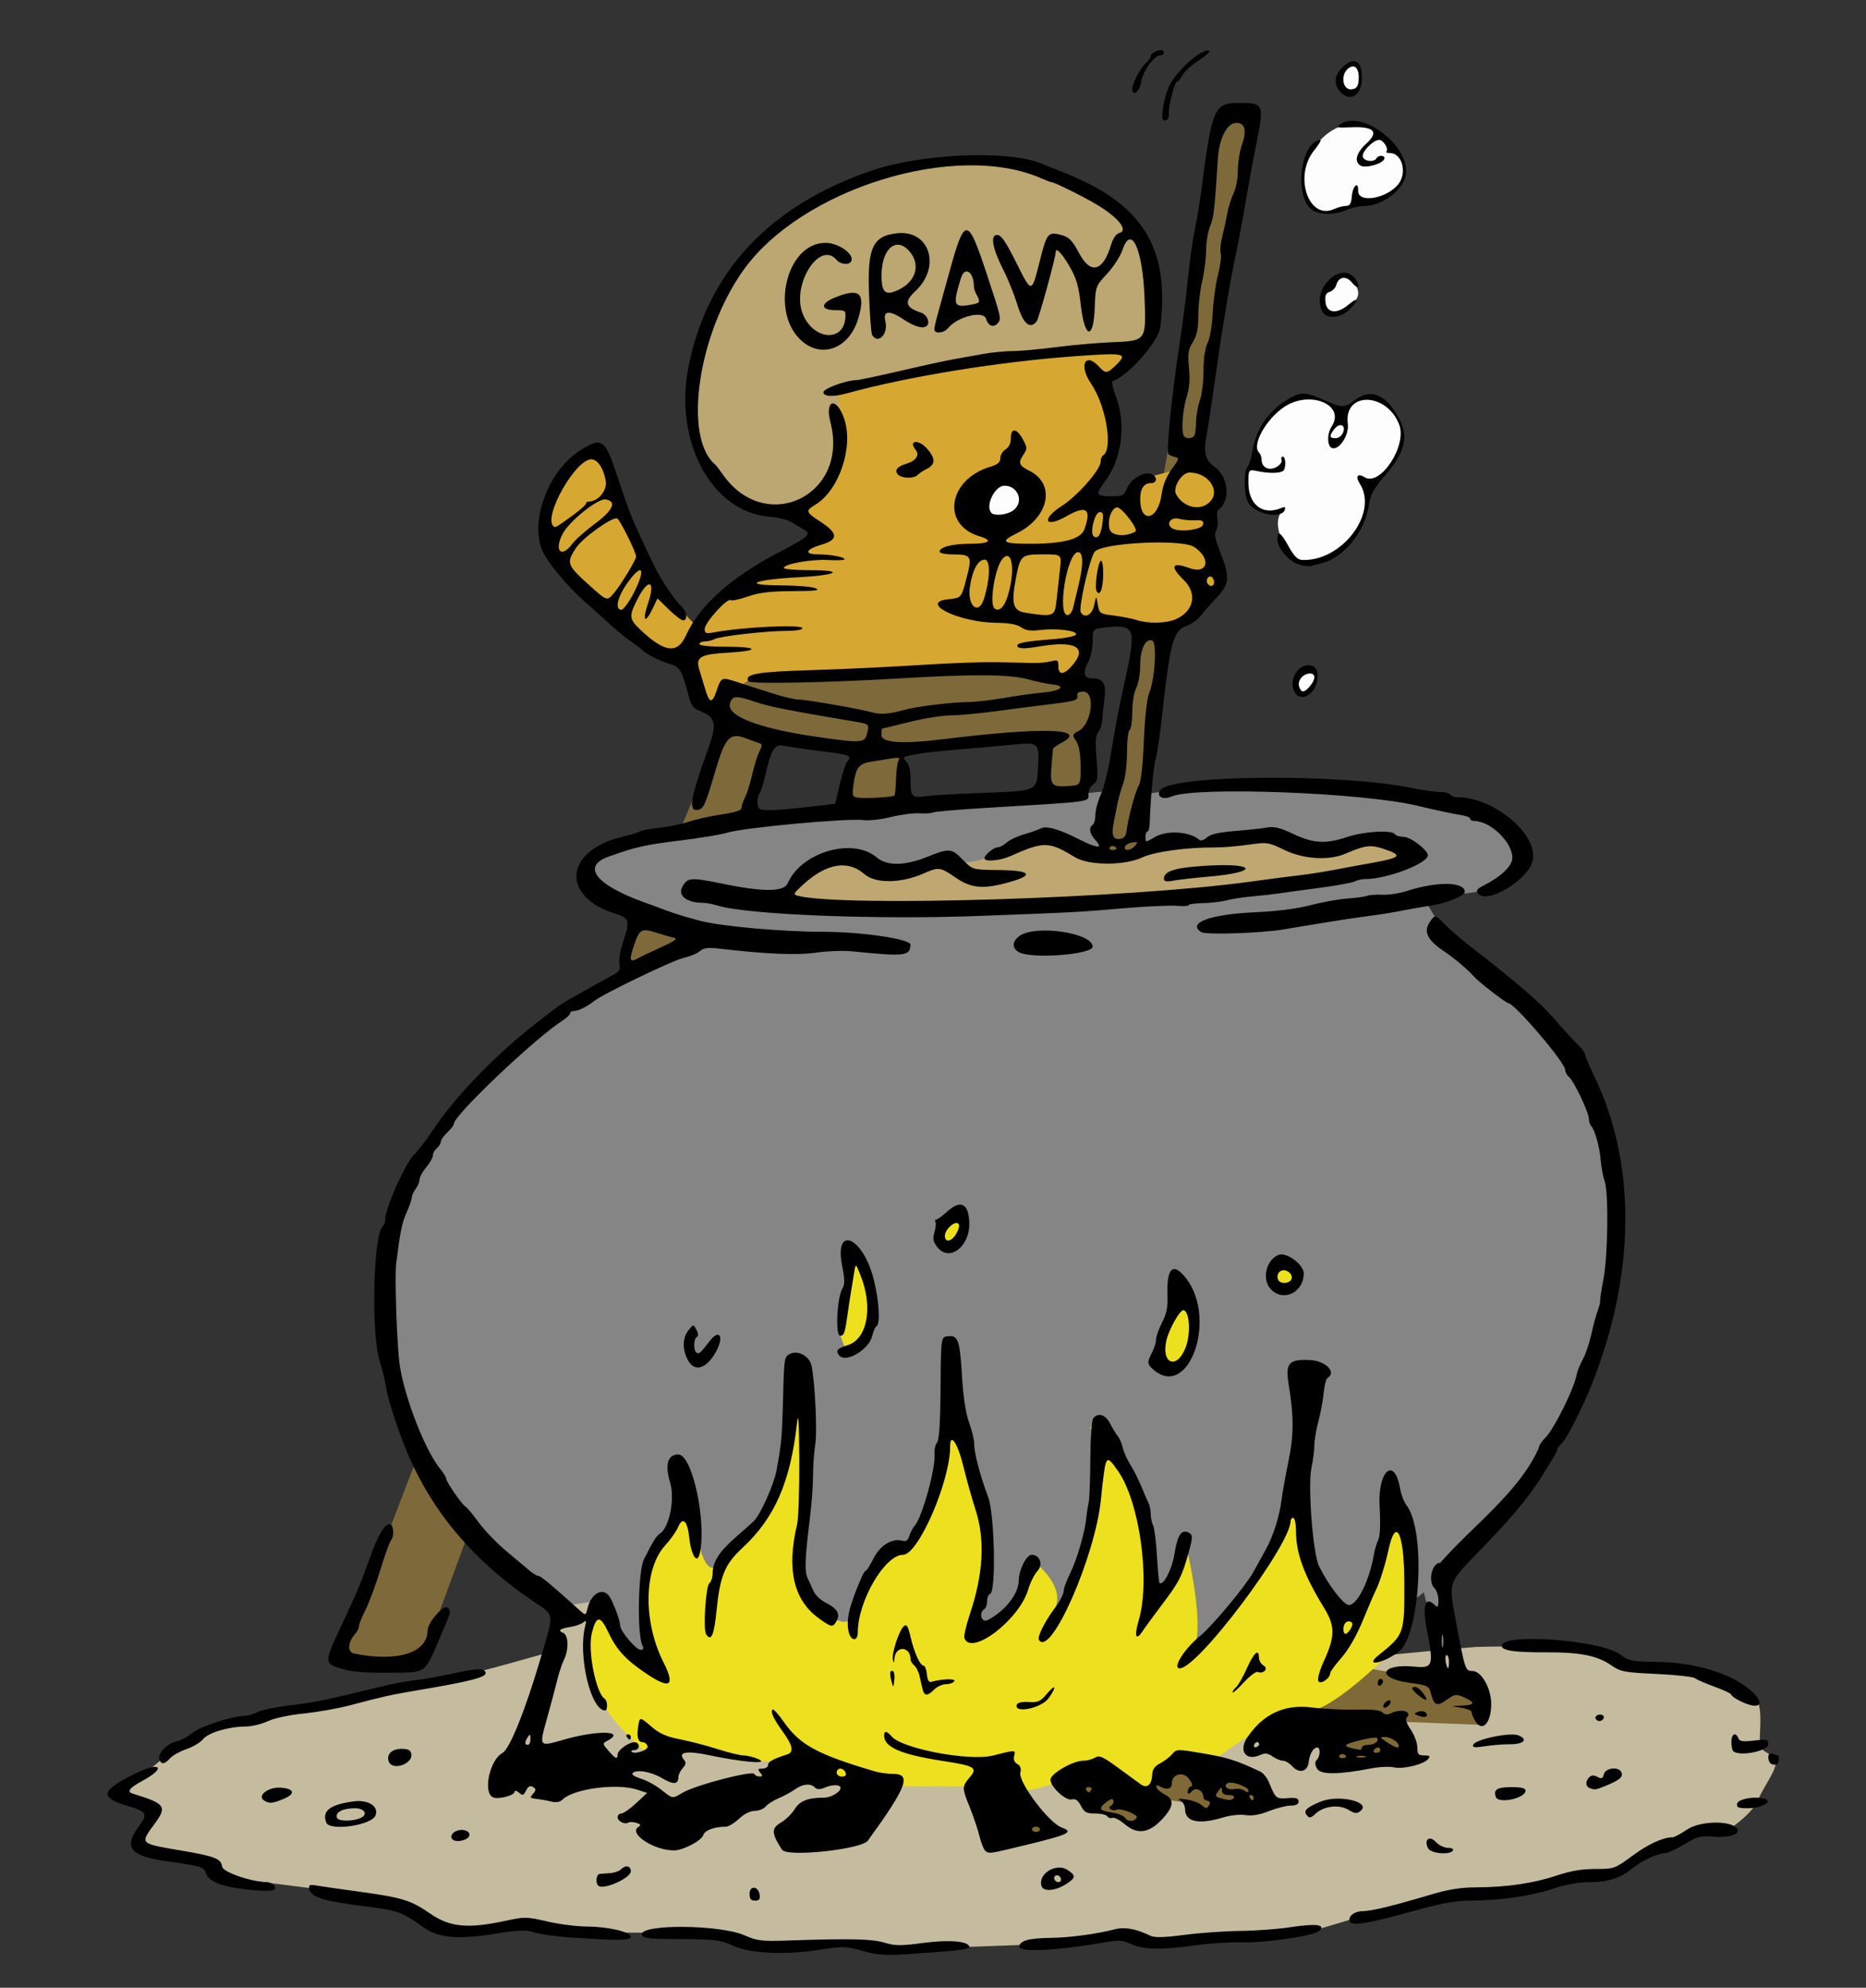 <?xml version="1.0" encoding="UTF-8" standalone="no"?>
<svg
   xmlns:dc="http://purl.org/dc/elements/1.1/"
   xmlns:cc="http://creativecommons.org/ns#"
   xmlns:rdf="http://www.w3.org/1999/02/22-rdf-syntax-ns#"
   xmlns:svg="http://www.w3.org/2000/svg"
   xmlns="http://www.w3.org/2000/svg"
   xmlns:sodipodi="http://sodipodi.sourceforge.net/DTD/sodipodi-0.dtd"
   xmlns:inkscape="http://www.inkscape.org/namespaces/inkscape"
   inkscape:version="1.0 (4035a4fb49, 2020-05-01)"
   sodipodi:docname="gravycauldron.svg"
   viewBox="0 0 226.24 240.96"
   height="240.96"
   width="226.24"
   id="svg8453"
   version="1.1">
  <rect x="0" y="0" width="226.24" height="240.96" fill="#333333" stroke="none"/>
  <style
     id="style9026"></style>
  <defs
     id="defs8457" />
  <sodipodi:namedview
     inkscape:current-layer="g8461"
     inkscape:window-maximized="0"
     inkscape:window-y="33"
     inkscape:window-x="10"
     inkscape:cy="170.6044"
     inkscape:cx="137.8863"
     inkscape:zoom="2.3113078"
     showgrid="false"
     id="namedview8455"
     inkscape:window-height="1035"
     inkscape:window-width="1898"
     inkscape:pageshadow="2"
     inkscape:pageopacity="0"
     guidetolerance="10"
     gridtolerance="10"
     objecttolerance="10"
     borderopacity="1"
     bordercolor="#666666"
     pagecolor="#ffffff" />
  <g
     inkscape:label="Image 1"
     id="layer5"
     inkscape:groupmode="layer">
    <path
       id="path9075"
       d="m 41.537,200.231 11.319,-29.5 20.604,-45.943 5.5,-20.277 2.911,-2.555 5.802,-13.707 0.696,-5.032 -0.235,-0.527 5.474,-0.809 29.876,-0.766 9.327,2.261 -0.715,7.467 -0.506,4.494 -0.909,0.954 -4.501,0.4 0.326,-7.193 -17.15,1.343 v 2.36 l 0.07,4.064 -7.312,1.016 1.364,-7.398 -10.064,-1.433 -2.883,9.451 -7.444,15.69 -32.277,87.48 z"
       style="fill:#7e693b;fill-opacity:1;stroke-width:0;stroke-linecap:round;stroke-opacity:0.997" />
    <path
       sodipodi:nodetypes="cccccccccccscccccccccccccccccccccccccccccccccccc"
       id="path9068"
       d="m 174.926,202.082 1.155,1.235 0.344,-3.43 -1.406,-8.868 11.18,-13.485 8.187,-15.231 1.553,-9.417 -0.872,-13.187 -1.109,-5.343 -3.497,-6.886 -6.442,-7.038 c 0,0 -5.662,-3.532 -5.722,-3.702 -0.06,-0.17 -3.316,-3.872 -3.316,-3.872 l -2.277,-3.864 7.222,-1.002 4.556,-3.509 -0.724,-2.592 -1.986,-3.231 -5.259,-1.319 -16.997,-2.27 -14.3,0.28 -6.312,0.897 -0.702,6.651 -3.096,0.857 -2.204,-0.164 1.226,-2.969 0.563,-3.675 -0.242,-1.055 -3.549,0.329 -32.776,2.644 -22.548,3.184 -4.459,2.797 0.429,2.888 9.613,4.518 4.263,0.894 -4.272,1.866 -18.585,11.5 -13.913,17.049 -1.872,17.113 3.388,14.357 5.67,8.753 10.237,9.298 4.69,4.936 12.354,8.914 51.474,1.787 20.551,-2.707 17.487,-12.975 z"
       style="fill:#858585;fill-opacity:1;stroke-width:0;stroke-linecap:round;stroke-opacity:0.997" />
    <path
       id="path9066"
       d="m 151.21,211.613 0.411,0.563 5.417,0.306 0.626,1.985 c 0,0 1.918,0.841 3.162,0.004 1.244,-0.837 2.436,-0.222 3.158,-0.431 0.722,-0.209 6.113,-1.331 6.113,-1.331 l 0.228,-3.561 c 0,0 9.337,0.642 9.572,-0.073 0.236,-0.715 -1.585,-4.877 -1.585,-4.877 l -0.819,-1.64 -11.004,-0.233 -0.433,0.005 c 0,0 -7.065,4.725 -6.861,4.957 0.204,0.232 -7.986,4.327 -7.986,4.327 z"
       style="fill:#7f6936;fill-opacity:1;stroke-width:0;stroke-linecap:round;stroke-opacity:0.997" />
    <path
       sodipodi:nodetypes="csccccccccccccccccccccccccccccsssssssssccccccccccccccccccsccccccccccccc"
       id="path9058"
       d="m 67.266,200.096 c 0,0 -9.624,2.785 -11.702,3.119 -2.078,0.333 -28.397,5.709 -28.397,5.709 l -4.411,1.722 -5.073,4.238 -3.616,2.445 4.133,2.594 -1.594,3.789 8.395,2.143 3.155,1.82 12.196,1.563 9.708,2.579 5.323,2.283 11.338,-0.8 7.893,0.972 4.504,0.016 11.44,0.879 3.674,0.977 9.593,-0.627 4.757,0.815 16.184,-0.6 12.472,-1.271 2.905,0.953 19.128,-1.385 6.571,-1.961 11.086,-2.237 14.99,-2.135 5.781,-1.523 8.058,-4.118 3.634,-0.144 c 0,0 3.043,-1.93 3.779,-3.748 0.737,-1.819 2.643,-4.036 1.986,-4.94 -0.658,-0.905 -1.594,-0.713 -1.767,-1.84 -0.173,-1.127 0.658,-5.576 -1.115,-5.914 -1.773,-0.337 -5.035,-3.154 -6.339,-2.97 -1.304,0.183 -8.34,0.381 -9.83,-0.901 -1.489,-1.282 -6.283,-2.077 -7.196,-2.025 -0.686,0.039 -6.817,-0.036 -9.947,0.076 -1.032,0.037 -20.185,1.83 -17.744,1.89 0.474,0.012 16.502,2.635 16.502,2.635 l 2.751,3.873 -0.565,1.061 -9.776,-0.385 0.134,3.823 -9.053,2.189 -1.022,-5.216 -9.74,0.51 -6.088,2.418 9.495,4.697 -0.155,1.45 -7.61,1.349 -2.41,-1.67 -5.624,-0.445 0.42,2.93 -1.062,0.426 -1.292,-0.611 -2.802,-1.002 c 0,0 -1.78,-0.724 -1.937,-1.032 -0.157,-0.308 -3.739,-3.067 -3.739,-3.067 l -4.618,-0.156 4.159,7.155 -3.303,-0.241 -4.199,-6.619 -10.698,0.003 -13.366,-2.612 -5.318,0.013 -12.126,-2.829 -5.853,-16.106 -3.933,0.595 -1.008,2.604 z"
       style="fill:#c5bc9f;fill-opacity:1;stroke-width:0;stroke-linecap:round;stroke-opacity:0.997" />
    <path
       id="path9047"
       d="m 79.393,213.404 c 0,0 -6.577,-5.375 -7.45,-9.336 -0.873,-3.962 -0.44,-7.113 -0.44,-7.113 l 1.951,-2.862 2.286,5.791 3.916,1.781 -1.781,-7.602 0.724,-5.101 4.074,-5.995 1.653,2.406 c 0,0 0.898,5.433 2.324,4.575 1.426,-0.858 1.579,-1.747 1.579,-1.747 l 4.499,-4.657 2.608,-6.798 1.903,-9.247 0.382,10.61 -0.508,8.883 0.338,5.38 c 0,0 4.72,6.864 6.215,3.106 1.494,-3.758 3.578,-6.649 3.578,-6.649 l 3.036,-1.764 3.031,-6.719 1.646,-8.259 2.748,5.121 2.468,11.058 -2.095,9.171 1.568,-0.309 3.828,-3.129 1.824,-4.746 c 0,0 3.401,2.503 2.82,5.128 -0.582,2.624 -0.592,2.521 -0.592,2.521 0,0 9.361,-19.628 5.599,-23.16 -3.762,-3.532 4.557,5.858 4.557,5.858 l 1.692,13.622 0.842,0.759 3.521,-6.148 -0.199,-1.65 c 0,0 3.15,12.278 0.773,14.303 -2.377,2.024 -0.75,0.7 -0.75,0.7 0,0 10.169,-9.789 10.97,-13.747 0.801,-3.958 3.056,-6.657 3.056,-6.657 0,0 -0.385,4.79 0.855,6.996 1.241,2.206 1.339,6.735 3.256,7.124 1.917,0.389 2.488,0.641 2.488,0.641 0,0 3.215,-5.397 3.44,-6.878 0.225,-1.481 0.418,-5.601 1.852,-4.341 1.434,1.26 1.879,2.911 1.879,4.22 0,1.31 -0.228,9.043 -0.692,9.581 -0.464,0.538 -8.355,9.164 -12.679,9.574 -4.324,0.41 -11.433,6.153 -11.433,6.153 0,0 -2.853,-0.587 -4.399,0.139 -1.545,0.726 -3.031,3.221 -3.031,3.221 l -7.065,-2.563 c 0,0 -7.465,3.262 -10.312,2.372 -2.847,-0.89 -12.682,-0.139 -14.379,-0.743 -1.698,-0.604 -6.228,-0.312 -6.228,-0.312 l -6.614,-2.515 c 0,0 -4.817,0.214 -5.64,-0.153 -0.823,-0.368 -6.68,-1.518 -6.68,-1.518 z"
       style="fill:#ede01f;fill-opacity:1;stroke-width:0;stroke-linecap:round;stroke-opacity:0.997" />
    <path
       id="path9050"
       d="m 101.663,160.721 2.075,-8.079 1.666,2.336 0.074,5.993 -2.588,3.327 c 0,0 -1.152,-2.218 -1.228,-3.577 z"
       style="fill:#ede01f;fill-opacity:1;stroke-width:0;stroke-linecap:round;stroke-opacity:0.997" />
    <path
       id="path9052"
       d="m 114.295,148.463 2.054,-1.863 0.507,2.326 -1.647,2.733 -1.452,-1.81 z"
       style="fill:#ede01f;fill-opacity:1;stroke-width:0;stroke-linecap:round;stroke-opacity:0.997" />
    <path
       id="path9054"
       d="m 140.496,163.094 c 0.003,-0.421 2.691,-5.64 2.691,-5.64 l 1.605,1.696 -0.238,3.916 -1.279,2.711 -2.085,0.665 z"
       style="fill:#ede01f;fill-opacity:1;stroke-width:0;stroke-linecap:round;stroke-opacity:0.997" />
    <path
       id="path9056"
       d="m 155.439,153.492 -1.343,1.21 1.515,1.409 1.64,-1.373 z"
       style="fill:#ede01f;fill-opacity:1;stroke-width:0;stroke-linecap:round;stroke-opacity:0.997" />
    <path
       id="path9062"
       d="m 124.217,221.117 1.65,1.704 0.867,-1.76 z"
       style="fill:#7f6936;fill-opacity:1;stroke-width:0;stroke-linecap:round;stroke-opacity:0.997" />
    <path
       id="path9064"
       d="m 130.914,216.141 1.61,3.21 1.758,0.584 1.817,0.51 1.251,0.798 3.131,-2.208 1.213,-0.829 2.154,0.331 3.066,1.739 7.152,-1.654 -3.536,-3.703 c 0,0 -8.11,-0.859 -8.327,-0.765 -0.217,0.094 -3.105,2.717 -3.105,2.717 l -6.67,-1.585 z"
       style="fill:#7f6936;fill-opacity:1;stroke-width:0;stroke-linecap:round;stroke-opacity:0.997" />
    <path
       id="path9070"
       d="m 95.866,108.892 1.788,-3.403 6.587,-1.854 4.429,1.945 6.055,-0.962 c 0,0 3.48,0.219 5.676,-0.977 2.196,-1.196 7.82,-2.027 7.82,-2.027 l 5.976,2.31 6.738,-1.508 10.554,-0.569 3.154,-0.695 4.399,2.11 8.23,-1.737 3.692,1.831 -0.991,1.877 -27.257,3.894 -27.638,1.165 -19.279,-0.679 z"
       style="fill:#bfa771;fill-opacity:1;stroke-width:0;stroke-linecap:round;stroke-opacity:0.997" />
    <path
       id="path9073"
       d="m 134.016,103.496 -0.339,-3.064 9.805,-56.797 4.234,-28.959 1.398,-0.821 2.744,-0.05 -0.117,2.997 -6.877,38.457 -5.941,35.517 -0.646,12.589 -3.301,0.558 z"
       style="fill:#7e693b;fill-opacity:1;stroke-width:0;stroke-linecap:round;stroke-opacity:0.997" />
    <path
       id="path9077"
       d="m 85.956,86.014 -3.606,-5.861 -11.754,-7.945 -4.113,-6.446 -0.287,-5.066 4.19,-5.091 c 0,0 1.154,-2.135 1.864,-1.331 0.71,0.804 5.831,13.056 5.831,13.056 l 3.808,5.888 2.464,2.609 c 0,0 3.142,-3.35 3.356,-3.725 0.215,-0.375 11.671,-7.504 11.671,-7.504 l -2.885,-2.836 4.701,-4.441 0.632,-5.09 -0.605,-4.902 23.222,-4.454 13.18,-0.979 -1.307,3.09 -2.474,0.473 1.466,8.687 -4.991,7.343 3.035,-0.661 2.871,-0.45 1.645,-1.897 1.605,-0.708 5.89,-1.525 2.474,1.971 -1.116,5.027 0.086,3.422 1.297,3.144 -1.075,1.868 -3.391,3.746 -1.835,0.564 -6.516,-0.527 -4.997,-0.201 1.199,4.189 -2.325,2.601 -6.007,-0.287 -3.589,-0.935 -28.543,1.406 z"
       style="fill:#d6a731;fill-opacity:1;stroke-width:0;stroke-linecap:round;stroke-opacity:0.997" />
    <path
       id="path9079"
       d="m 120.705,57.219 -2.778,4.36 3.998,1.907 2.843,-3.667 z"
       style="fill:#fdfdfd;fill-opacity:1;stroke-width:0;stroke-linecap:round;stroke-opacity:0.997" />
    <path
       id="path9081"
       d="m 157.24,82.34 c 0,0 1.087,-1.93 1.675,-1.213 0.588,0.718 1.025,1.208 0.31,1.894 -0.715,0.687 -1.33,1.632 -1.64,1.043 -0.31,-0.589 -0.344,-1.725 -0.344,-1.725 z"
       style="fill:#fdfdfd;fill-opacity:1;stroke-width:0;stroke-linecap:round;stroke-opacity:0.997" />
    <path
       id="path9083"
       d="m 155.395,65.455 c 0,0 0.897,3.47 4.309,2.59 3.412,-0.88 5.564,-4.925 5.564,-4.925 l 0.84,-4.068 c 0,0 5.997,-5.142 3.356,-8.398 -2.641,-3.256 -4.326,-2.446 -4.326,-2.446 l -2.732,1.598 -1.931,-1.234 -2.529,-0.537 -2.376,1.11 -2.053,1.816 -0.957,1.844 -0.501,1.591 0.18,1.473 -1.169,1.431 c 0,0 0.142,2.038 0.172,2.174 0.03,0.136 0.668,1.766 0.668,1.766 l 1.538,0.849 1.67,-0.068 0.339,-0.064 c 0,0 -1.127,0.894 -0.061,3.499 z"
       style="fill:#fdfdfd;fill-opacity:1;stroke-width:0;stroke-linecap:round;stroke-opacity:0.997" />
    <path
       id="path9085"
       d="m 163.898,36.931 c 0,0 -2.379,1.88 -3.339,0.557 -0.96,-1.323 -0.15,-2.568 0.619,-3.249 0.768,-0.68 2.134,-1.59 2.891,-0.267 0.757,1.323 0.918,1.885 -0.17,2.959 z"
       style="fill:#fdfdfd;fill-opacity:1;stroke-width:0;stroke-linecap:round;stroke-opacity:0.997" />
    <path
       id="path9087"
       d="m 165.887,24.482 c 0,0 6.027,-1.336 3.886,-5.314 -2.141,-3.978 -4.936,-4.038 -4.936,-4.038 0,0 -2.726,-0.737 -5.213,2.386 -2.487,3.122 -1.447,6.009 -1.447,6.009 0,0 0.556,2.888 3.839,2.099 3.283,-0.789 3.87,-1.142 3.87,-1.142 z"
       style="fill:#fdfdfd;fill-opacity:1;stroke-width:0;stroke-linecap:round;stroke-opacity:0.997" />
    <path
       id="path9089"
       d="m 162.534,9.196 1.127,-1.591 0.878,0.422 0.369,1.446 -0.193,1.327 -1.125,0.298 -1.151,-0.973 z"
       style="fill:#fdfdfd;fill-opacity:1;stroke-width:0;stroke-linecap:round;stroke-opacity:0.997" />
    <path
       id="path9091"
       d="m 101.511,47.33 c 0,0 2.586,14.779 -6.429,14.352 -9.016,-0.427 -10.023,-6.645 -10.023,-6.645 0,0 -2.858,-6.887 1.257,-16.145 4.115,-9.258 9.176,-12.194 9.176,-12.194 0,0 11.904,-7.889 21.26,-7.304 9.356,0.585 12.039,2.316 12.039,2.316 l 7.498,4.371 3.274,6.077 0.011,8.28 -1.814,1.288 -7.99,0.87 -16.527,1.931 z"
       style="fill:#bca772;fill-opacity:1;stroke-width:0;stroke-linecap:round;stroke-opacity:0.997" />
  </g>
  <g
     id="g8461"
     inkscape:label="Image"
     inkscape:groupmode="layer">
    <path
       sodipodi:nodetypes="cssssssssssccssssssssssssssssssssssssssssscsssssssssssssssssssssssssssssssscsssssssssscssssccsssssscsssssssssscssscssssssssssssssssssssssssssssssscssssssssssssssssssssssscssssssssssssssssssssssssssssscsssssssscsccssssssssssscssssscscsssssssscssssscscssssscscssssssssssscsssssssscsssscssssssscsssssssssssssssssssssssssssssssssssssssssssssssssssssssssssssssssssssssssssssssssscssssssssssssssssssssssssssssssssssscsssssssssssssssssscsssssssccsssssssscccssssscssssssssscsssssscsssssccsccssssssscsssssssssssssssssssssscsssssssssssssssscssssssssssssssssssssssssssssssssssssssssssssssscssssssscsssssssssssssscsssssccssssssssssssssssssssssscsssssscsssssssssssssssssssscssssssssssssssssssssssssssssssssssssssssssssssssssssssssssssssssssssssssscsscssssssscscsscssssssssssssssssssssssssssssssscscssssssssssssssssssscssssssssscssssscccsscsssssssssssssssssssssssssscssssssssssssscssssssssssssssscssssscccsssssssssssssssscscccsssscscccssssssssssssssssssssssscssssccssscsssssssssssssssssssssssscsssssssscsssssssssssccsssssssssssssssssssssccsssccsssssssssccsccssssscssccssssssssssssssssssssssscsssssssssssssssssssssssssscssccsssssssccsssssssssssssssssssssssssssssssssssssssssssssssssssssssssssssssssssscssssssssscssssssssssssssssssssssssssssssssssssssssscsssssssssssssscsssssssscsssssscccsscsssscsssccsssssssscsssscccsssscssccsssssssssssssssccsssssssssssssssssssssssssssssssssssssssssssscssssssssssssssssssssscssssssscscsssscsssssssssssssssssssssssssssssssssssssss"
       id="path9028"
       d="m 104.571,236.492 c -2.022,-0.572 -2.334,-0.58 -5.28,-0.127 -4.263,0.656 -8.384,0.446 -10.491,-0.535 -1.433,-0.667 -2.083,-0.747 -6.235,-0.768 -4.052,-0.02 -4.648,-0.09 -4.738,-0.554 -0.248,-1.281 9.427,-1.215 12.413,0.085 1.597,0.695 2.101,0.754 5.44,0.639 7.366,-0.255 10.07,-0.193 11.563,0.265 1.261,0.387 1.961,0.392 4.666,0.034 3.176,-0.42 5.499,-0.227 5.63,0.468 0.059,0.313 -1.591,0.505 -7.779,0.904 -2.454,0.158 -3.454,0.079 -5.189,-0.412 z m 19.007,-0.558 c 0.136,-0.708 1.186,-0.983 3.905,-1.022 2.248,-0.033 5.47,-0.467 7.656,-1.033 1.22,-0.316 2.608,-0.07 4.31,0.763 0.546,0.267 1.593,0.244 4.16,-0.09 1.887,-0.246 4.943,-0.462 6.791,-0.481 1.848,-0.019 4.605,-0.226 6.128,-0.459 3.005,-0.461 4.248,-0.304 3.449,0.435 -0.677,0.626 -6.478,1.493 -9.417,1.407 -1.408,-0.041 -4,0.13 -5.76,0.38 -3.952,0.562 -6.249,0.504 -7.718,-0.193 -0.976,-0.463 -1.416,-0.485 -3.265,-0.164 -5.866,1.02 -10.386,1.222 -10.239,0.457 z m -54.298,-1.059 c -1.76,-0.115 -3.769,-0.392 -4.464,-0.615 -1.062,-0.341 -1.817,-0.317 -4.725,0.151 -4.482,0.721 -6.875,0.526 -8.632,-0.703 -2.886,-2.019 -3.083,-2.088 -7.582,-2.664 -4.701,-0.601 -6.198,-1.081 -6.384,-2.048 -0.099,-0.516 0.033,-0.573 0.956,-0.415 0.589,0.101 2.799,0.418 4.911,0.706 5.412,0.737 6.424,1.045 8.789,2.68 2.411,1.667 4.577,1.868 9.241,0.858 2.212,-0.479 2.502,-0.473 4.96,0.099 1.436,0.334 3.593,0.612 4.794,0.618 2.596,0.013 5.337,0.649 5.337,1.238 0,0.457 -1.377,0.475 -7.2,0.095 z m 94.41,-1.899 c -0.366,-0.592 0.471,-1.296 1.549,-1.302 1.065,-0.006 3.702,-0.649 8.317,-2.027 2.032,-0.607 3.574,-0.85 5.44,-0.857 3.676,-0.014 6.948,-0.494 9.726,-1.427 1.678,-0.564 3.083,-0.803 4.711,-0.803 2.281,0 2.356,-0.027 4.481,-1.595 1.914,-1.413 3.704,-2.238 4.87,-2.243 0.211,-9.6e-4 1.019,-0.43 1.795,-0.954 1.525,-1.029 5.193,-1.117 6.001,-0.144 0.565,0.681 -0.836,1.187 -2.83,1.022 -1.563,-0.13 -1.956,-0.027 -3.535,0.924 -0.977,0.589 -2.02,1.07 -2.317,1.07 -0.843,0 -2.919,0.954 -3.934,1.808 -1.432,1.205 -2.979,1.712 -5.227,1.712 -1.343,0 -2.882,0.274 -4.404,0.785 -2.653,0.891 -6.553,1.455 -10.059,1.455 -1.793,0 -3.498,0.311 -6.888,1.255 -5.341,1.488 -7.376,1.837 -7.695,1.322 z m -72.81,-3.4 c 0,-1.05 1.071,-0.957 1.222,0.107 0.078,0.544 -0.057,0.717 -0.56,0.717 -0.498,0 -0.662,-0.204 -0.662,-0.823 z m -61.094,-0.546 c -2.936,-0.33 -4.421,-0.926 -4.802,-1.929 -0.309,-0.813 -0.475,-0.863 -4.983,-1.507 -4.21,-0.602 -5.033,-1.67 -3.2,-4.154 1.167,-1.581 1.033,-1.824 -1.407,-2.55 -3.349,-0.997 -3.161,-1.817 0.881,-3.836 3.138,-1.568 4.032,-0.829 0.997,0.823 -1.593,0.867 -1.939,1.316 -1.19,1.547 3.974,1.224 4.214,1.552 2.672,3.653 -1.804,2.458 -1.88,2.38 3.154,3.241 4.201,0.718 4.886,0.987 5.032,1.976 0.097,0.658 3.548,1.842 5.423,1.861 0.286,0.003 0.686,0.204 0.887,0.447 0.521,0.628 -0.531,0.758 -3.462,0.429 z m 96.516,-0.344 c -0.56,-1.46 1.714,-2.929 3.113,-2.012 1.08,0.708 1.041,0.98 -0.253,1.78 -1.23,0.76 -2.615,0.872 -2.86,0.232 z m 2.338,-0.793 c 0,-0.417 -0.38,-0.694 -0.69,-0.503 -0.331,0.205 -0.046,0.769 0.389,0.769 0.166,0 0.301,-0.12 0.301,-0.267 z m -56.107,0.693 c -0.366,-0.366 -0.233,-1.385 0.187,-1.428 0.22,-0.023 0.795,-0.065 1.279,-0.095 0.483,-0.029 1.052,-0.227 1.264,-0.439 0.577,-0.577 1.217,-0.464 1.217,0.215 0,0.839 -3.365,2.328 -3.947,1.746 z m 22.287,-4.347 c -1.317,-2.049 -1.33,-2.605 -0.078,-3.342 0.54,-0.318 1.261,-1.028 1.602,-1.578 0.622,-1.005 1.61,-1.4 3.501,-1.4 1.213,0 2.644,-1.136 1.83,-1.453 -0.311,-0.121 -1.003,-0.039 -1.538,0.182 -0.73,0.302 -1.063,0.311 -1.338,0.036 -0.538,-0.538 -1.465,-0.447 -2.429,0.237 -0.467,0.332 -1.353,0.814 -1.969,1.07 -0.616,0.257 -1.318,0.705 -1.559,0.997 -0.242,0.291 -0.838,0.53 -1.326,0.53 -0.544,0 -1.285,0.371 -1.915,0.96 -0.565,0.528 -1.282,0.96 -1.594,0.96 -1.399,0 -2.559,0.434 -2.748,1.028 -0.214,0.675 -2.425,1.834 -3.52,1.845 -2.453,0.026 -5.61,-2.062 -4.321,-2.859 0.324,-0.2 0.264,-0.316 -0.252,-0.48 -0.374,-0.119 -0.812,-0.134 -0.973,-0.034 -0.449,0.278 -1.312,-0.153 -1.312,-0.655 0,-0.245 0.204,-0.446 0.453,-0.446 0.249,0 1.054,-0.561 1.789,-1.246 l 1.336,-1.246 -1.206,-0.398 c -2.462,-0.812 -7.74,-0.109 -9.056,1.207 -0.293,0.293 -0.754,0.383 -1.287,0.25 -0.456,-0.114 -1.189,-0.252 -1.629,-0.306 -1.102,-0.137 -1.088,-0.122 -0.62,-0.686 0.347,-0.418 0.34,-0.553 -0.036,-0.785 -0.309,-0.191 -0.548,-0.107 -0.747,0.264 -0.438,0.818 -0.464,0.829 -0.99,0.392 -0.268,-0.223 -0.488,-0.267 -0.488,-0.099 0,0.485 -2.08,1.008 -2.677,0.674 -1.189,-0.665 -0.321,-4.547 1.199,-5.36 0.86,-0.46 2.705,-5.014 4.547,-11.221 1.766,-5.954 1.839,-5.356 -0.88,-7.206 -7.801,-5.307 -12.932,-11.69 -15.947,-19.834 -0.847,-2.288 -1.645,-4.88 -1.774,-5.76 -0.129,-0.88 -0.509,-2.464 -0.843,-3.52 -1.071,-3.377 -0.757,-15.62 0.42,-16.347 0.152,-0.094 0.277,-0.506 0.277,-0.915 0,-1.261 2.432,-6.67 3.459,-7.693 0.533,-0.531 1.592,-1.913 2.355,-3.073 2.679,-4.074 7.947,-9.47 12.943,-13.261 1.036,-0.786 2.047,-1.564 2.247,-1.729 0.317,-0.261 4.349,-2.548 6.727,-3.815 0.645,-0.343 0.777,-0.607 0.643,-1.28 -0.093,-0.466 0.131,-1.731 0.497,-2.811 0.801,-2.359 0.687,-2.762 -0.917,-3.251 -6.768,-2.062 -6.258,-7.706 0.847,-9.363 0.968,-0.226 1.904,-0.511 2.08,-0.635 0.176,-0.124 1.244,-0.325 2.373,-0.448 1.129,-0.123 2.69,-0.44 3.469,-0.704 0.778,-0.264 2.302,-0.62 3.387,-0.79 2.591,-0.407 3.091,-0.573 3.093,-1.027 9.6e-4,-0.208 0.187,-0.738 0.414,-1.178 0.227,-0.44 0.61,-1.664 0.851,-2.72 0.242,-1.056 0.636,-2.319 0.877,-2.806 0.392,-0.793 0.378,-0.905 -0.133,-1.066 -0.314,-0.099 -0.902,-0.313 -1.306,-0.474 -2.123,-0.849 -2.654,-0.321 -3.893,3.866 -1.268,4.286 -1.428,4.633 -2.184,4.742 -1.131,0.163 -0.821,-1.548 1.384,-7.622 0.978,-2.693 0.8,-3.612 -0.819,-4.248 -1.04,-0.409 -1.283,-0.693 -1.602,-1.877 -0.898,-3.339 -1.052,-3.589 -2.445,-3.993 -1.17,-0.339 -2.865,-1.226 -3.306,-1.73 -0.088,-0.101 -0.664,-0.53 -1.28,-0.955 -0.616,-0.425 -1.768,-1.371 -2.56,-2.102 -0.792,-0.732 -2.161,-1.961 -3.043,-2.732 -2.073,-1.813 -4.558,-4.814 -5.139,-6.206 -1.523,-3.645 0.798,-9.732 4.624,-12.125 2.704,-1.692 2.993,-1.458 4.699,3.805 0.61,1.88 1.413,4.09 1.785,4.912 2.16,4.765 2.851,6.146 3.869,7.733 0.621,0.968 1.434,2.034 1.807,2.37 0.735,0.66 0.918,1.79 0.29,1.79 -0.213,0 -0.997,-0.598 -1.742,-1.329 L 79.716,72.542 79.159,73.711 c -0.961,2.014 -1.333,1.62 -0.576,-0.61 0.942,-2.773 0.028,-3.087 -1.309,-0.449 -1.046,2.064 -1.01,2.387 0.406,3.723 2.906,2.742 4.458,2.93 5.486,0.665 1.671,-3.683 5.509,-7.103 11.404,-10.16 3.498,-1.814 3.868,-2.17 2.834,-2.724 -0.332,-0.178 -0.964,-0.558 -1.404,-0.843 -0.44,-0.286 -1.677,-0.592 -2.748,-0.681 C 86.237,62.049 81.645,53.424 83.502,44.32 85.842,32.856 93.346,24.877 105.76,20.651 c 6.017,-2.048 16.541,-2.476 20.48,-0.833 0.352,0.147 1.648,0.667 2.88,1.157 9.452,3.755 12.753,9.108 11.55,18.732 -0.209,1.672 -3.87,5.84 -5.651,6.433 -0.291,0.097 -0.215,0.609 0.294,1.967 1.257,3.359 0.692,7.587 -1.375,10.297 -1.151,1.508 -1.046,1.755 0.743,1.755 1.438,0 1.593,-0.077 1.965,-0.975 0.464,-1.12 1.975,-2.03 2.89,-1.74 0.784,0.249 0.822,1.115 0.048,1.115 -0.886,0 -1.344,0.654 -1.344,1.92 0,3.071 2.167,2.61 2.596,-0.552 0.154,-1.135 0.558,-2.134 1.231,-3.048 0.882,-1.196 0.933,-1.373 0.428,-1.471 -0.316,-0.061 -0.691,-0.22 -0.832,-0.353 -0.294,-0.277 0.437,-7.453 1.386,-13.615 0.353,-2.288 0.795,-5.744 0.982,-7.68 0.188,-1.936 0.561,-4.6 0.83,-5.92 0.269,-1.32 0.61,-3.336 0.757,-4.48 1.338,-10.364 1.559,-10.88 4.65,-10.88 2.944,0 3.019,0.176 2.076,4.848 -0.368,1.822 -0.948,4.968 -1.29,6.992 -0.342,2.024 -0.922,5.12 -1.289,6.88 -0.367,1.76 -0.825,4.208 -1.016,5.44 -0.191,1.232 -0.458,2.888 -0.592,3.68 -0.135,0.792 -0.55,3.6 -0.923,6.24 -0.373,2.64 -0.819,5.57 -0.991,6.511 -0.337,1.844 -0.081,2.735 1.009,3.509 1.712,1.215 1.971,4.133 0.464,5.227 -0.156,0.113 -0.207,0.607 -0.113,1.098 0.094,0.49 0.022,1.13 -0.16,1.42 -0.246,0.394 -0.115,1.067 0.513,2.637 1.187,2.968 1.119,3.843 -0.429,5.465 -0.7,0.734 -1.568,1.722 -1.93,2.197 -0.362,0.475 -1.145,1.039 -1.741,1.255 -1.641,0.593 -1.987,1.923 -3.07,11.802 -0.203,1.848 -0.504,3.792 -0.67,4.32 -0.258,0.82 -0.639,4.958 -0.729,7.92 C 139.372,100.404 139.252,100.8 139.12,100.8 c -0.132,0 -0.24,0.302 -0.24,0.672 0,0.672 0,0.672 1.138,0 1.459,-0.861 4.227,-0.688 5.401,0.338 0.165,0.144 0.575,0.012 0.912,-0.294 0.43,-0.39 1.44,-0.621 3.38,-0.776 1.522,-0.121 3.272,-0.312 3.888,-0.425 0.871,-0.159 1.582,0.014 3.2,0.78 2.452,1.161 3.937,1.241 6.59,0.353 2.003,-0.67 5.398,-0.864 5.73,-0.328 0.109,0.176 0.585,0.321 1.059,0.321 0.83,0.001 2.941,1.608 2.941,2.238 0,0.995 -5.019,2.899 -7.604,2.884 -0.398,-0.002 -0.974,0.128 -1.28,0.289 -0.306,0.161 -2.284,0.52 -4.396,0.797 -2.112,0.277 -4.344,0.582 -4.96,0.677 -0.616,0.095 -1.984,0.246 -3.04,0.335 -1.056,0.089 -2.44,0.3 -3.076,0.47 -0.636,0.17 -1.965,0.328 -2.953,0.35 -0.988,0.023 -1.742,0.131 -1.674,0.239 0.068,0.109 -0.605,0.147 -1.495,0.084 -0.89,-0.063 -3.72,0.066 -6.29,0.287 -5.714,0.49 -5.601,0.484 -17.632,0.941 -12.386,0.471 -28.116,-0.149 -31.678,-1.249 -0.615,-0.19 -1.447,-0.345 -1.85,-0.345 -1.908,0 -3.021,-0.858 -2.477,-1.909 0.591,-1.142 1.048,-1.19 4.513,-0.475 5.326,1.1 7.803,1.1 8.287,-6.4e-4 1.663,-3.777 7.868,-5.57 10.784,-3.117 1.262,1.062 3.379,1.034 6.166,-0.081 2.657,-1.063 2.902,-1.041 4.287,0.382 1.168,1.2 1.168,1.2 4.368,1.232 3.857,0.039 4.351,0.603 1.28,1.46 -3.172,0.886 -4.627,0.767 -6.516,-0.533 -1.891,-1.301 -2.061,-1.323 -3.923,-0.504 -2.738,1.204 -5.834,1.232 -7.163,0.065 -1.996,-1.753 -4.593,-1.312 -7.402,1.256 -1.225,1.12 -1.273,1.224 -0.64,1.381 5.589,1.387 40.018,0.314 54.765,-1.707 2.464,-0.338 5.272,-0.703 6.24,-0.812 0.968,-0.109 2.768,-0.392 4,-0.628 1.232,-0.237 3.248,-0.609 4.48,-0.827 3.648,-0.645 3.898,-0.928 1.518,-1.719 -1.595,-0.53 -2.226,-0.45 -4.627,0.582 -2.013,0.866 -5.064,0.679 -7.415,-0.455 -1.953,-0.942 -2.065,-0.958 -4.38,-0.628 -1.306,0.186 -3.095,0.334 -3.975,0.328 -3.424,-0.023 -7.371,0.515 -8.862,1.208 -2.192,1.019 -6.495,1.002 -8.184,-0.033 -3.138,-1.922 -3.77,-1.932 -7.823,-0.12 -1.256,0.561 -3.13,0.718 -3.13,0.261 0,-0.409 1.111,-1.33 1.605,-1.33 0.239,0 0.731,-0.263 1.095,-0.584 0.363,-0.321 1.309,-0.767 2.101,-0.991 0.792,-0.224 1.7,-0.544 2.018,-0.71 0.699,-0.366 2.175,0.06 4.801,1.386 2.097,1.059 2.805,1.069 1.834,0.028 -0.706,-0.758 -0.846,-1.532 -0.334,-1.849 0.176,-0.109 0.323,-0.657 0.327,-1.219 0.004,-0.562 0.292,-1.649 0.64,-2.417 0.348,-0.768 0.855,-2.712 1.125,-4.32 0.822,-4.887 1.031,-5.98 1.885,-9.844 1.326,-6 1.113,-6.554 -2.364,-6.142 -1.614,0.191 -1.614,0.191 -1.616,1.667 -9.6e-4,0.811 -0.217,1.888 -0.48,2.392 -0.765,1.467 -0.628,2.123 0.443,2.123 1.339,0 1.706,0.625 1.459,2.485 -0.116,0.871 -0.232,2.016 -0.258,2.544 -0.027,0.528 -0.244,1.196 -0.483,1.484 -0.332,0.401 -0.382,1.154 -0.211,3.209 0.203,2.438 0.166,2.726 -0.397,3.121 -0.356,0.25 -0.606,0.777 -0.586,1.236 0.04,0.913 0.505,0.851 -12.125,1.602 -3.52,0.209 -6.538,0.465 -6.707,0.569 -0.169,0.104 -0.912,0.152 -1.65,0.106 -0.739,-0.045 -2.303,0.158 -3.476,0.452 -1.173,0.294 -2.662,0.461 -3.31,0.371 -1.878,-0.262 -14.567,0.911 -16.537,1.528 -0.704,0.221 -3.296,0.65 -5.76,0.954 -4.25,0.524 -5.296,0.761 -8.615,1.946 -3.333,1.19 -1.536,3.445 4.455,5.59 1.056,0.378 2.208,0.801 2.56,0.94 0.845,0.334 2.576,0.861 4.16,1.267 2.58,0.661 9.951,1.315 14.815,1.315 4.717,0 10.652,0.878 10.615,1.57 -0.074,1.385 -0.616,1.445 -7.145,0.793 -1.031,-0.103 -2.975,-0.028 -4.32,0.166 -2.309,0.334 -5.945,0.181 -11.814,-0.498 -1.292,-0.149 -1.819,-0.077 -2.245,0.308 -0.306,0.277 -1.202,0.649 -1.991,0.827 -1.342,0.302 -9.735,4.351 -10.85,5.233 -0.852,0.674 -1.912,1.2 -2.421,1.2 -0.266,0 -0.484,0.131 -0.484,0.291 0,0.16 -0.417,0.556 -0.926,0.88 -3.274,2.085 -13.154,11.462 -13.154,12.484 0,0.173 -0.36,0.652 -0.8,1.065 -0.44,0.413 -0.8,0.925 -0.8,1.137 0,0.212 -0.216,0.564 -0.48,0.783 -0.264,0.219 -0.48,0.612 -0.48,0.873 0,0.261 -0.36,0.902 -0.8,1.425 -0.44,0.523 -0.805,1.192 -0.81,1.486 -0.006,0.294 -0.222,0.815 -0.48,1.157 -0.258,0.342 -0.47,0.811 -0.47,1.043 0,0.232 -0.274,1.033 -0.609,1.779 -0.573,1.277 -0.782,2.291 -1.269,6.157 -0.211,1.675 0.09,10.274 0.437,12.48 0.624,3.97 3.079,10.243 4.862,12.425 0.407,0.497 0.74,1.03 0.74,1.184 0,0.394 1.877,3.13 2.35,3.426 0.215,0.135 0.942,1.005 1.614,1.933 0.672,0.928 2.179,2.491 3.349,3.472 1.17,0.981 2.452,2.058 2.849,2.392 0.397,0.334 0.864,0.608 1.037,0.608 0.274,0 1.587,1.092 4.871,4.051 0.87,0.784 0.87,0.784 1.083,-0.114 0.458,-1.926 1.992,-2.651 2.747,-1.297 0.529,0.949 1.21,2.848 1.216,3.394 0.007,0.663 1.914,2.926 2.466,2.926 0.354,0 0.413,-0.154 0.218,-0.56 -0.658,-1.365 -0.51,-9.044 0.2,-10.437 1.101,-2.158 1.522,-2.836 1.916,-3.079 1.155,-0.714 1.856,-4.198 1.249,-6.205 -0.654,-2.159 -0.29,-3.398 0.996,-3.398 1.684,0 3.445,8.096 2.603,11.97 -0.309,1.421 -1.038,0.315 -1.285,-1.948 -0.222,-2.033 -0.797,-2.523 -1.372,-1.167 -0.211,0.498 -0.909,1.481 -1.552,2.185 -2.598,2.845 -2.681,9.252 -0.183,14.181 1.456,2.873 0.782,3.293 -2.124,1.324 -2.509,-1.7 -3.564,-2.856 -4.593,-5.032 -0.964,-2.037 -1.432,-2.01 -1.977,0.112 -0.54,2.101 0.487,7.334 1.571,8.004 0.337,0.208 0.365,1.413 0.034,1.406 -1.746,-0.036 -3.31,-6.632 -2.42,-10.206 0.171,-0.689 0.13,-0.767 -0.247,-0.46 -0.249,0.203 -0.935,0.445 -1.523,0.537 -1.294,0.202 -1.602,0.449 -0.896,0.72 0.653,0.251 0.705,2.044 0.096,3.269 -0.237,0.475 -0.604,1.584 -0.817,2.464 -0.213,0.88 -0.76,2.935 -1.216,4.567 -1.002,3.585 -1.046,3.528 2.051,2.637 4.034,-1.16 7.518,-1.083 5.293,0.116 -0.668,0.36 -0.668,0.36 0.091,1.24 0.849,0.985 1.11,1.087 1.11,0.437 0,-0.514 1.349,-1.477 2.069,-1.477 0.27,0 0.491,0.216 0.491,0.48 0,0.264 -0.24,0.48 -0.533,0.48 -0.293,0 -0.448,0.086 -0.343,0.19 0.394,0.394 2.124,-0.222 1.944,-0.692 -0.097,-0.252 -0.361,-0.459 -0.588,-0.459 -0.561,0 -0.745,-0.601 -0.561,-1.84 0.189,-1.279 0.18,-1.279 1.696,0.018 0.924,0.791 1.787,1.165 3.411,1.48 1.196,0.232 3.237,0.764 4.535,1.182 1.298,0.418 2.738,0.766 3.2,0.774 0.462,0.008 1.271,0.218 1.799,0.467 1.307,0.616 -1.991,0.347 -5.92,-0.483 -2.855,-0.603 -3.948,-0.42 -3.16,0.53 0.283,0.341 0.247,0.577 -0.156,1.023 -0.288,0.319 -0.524,0.811 -0.524,1.095 0,0.903 -0.592,0.929 -2.024,0.09 -1.365,-0.8 -3.214,-1.083 -3.547,-0.544 -0.093,0.15 0.383,0.438 1.056,0.639 0.674,0.202 1.769,0.799 2.434,1.328 1.421,1.13 1.335,1.117 2.561,0.385 1.589,-0.949 8.569,-2.767 8.747,-2.278 0.059,0.162 0.328,0.294 0.599,0.294 0.402,0 0.419,-0.089 0.094,-0.48 -0.333,-0.401 -0.287,-0.48 0.281,-0.48 0.374,0 0.679,-0.199 0.679,-0.441 0,-0.395 0.6,-0.726 2.32,-1.279 0.833,-0.268 0.684,-1.062 -0.509,-2.717 -1.165,-1.615 -1.547,-2.439 -1.264,-2.723 0.1,-0.1 0.706,0.566 1.345,1.482 1.968,2.817 4.04,3.943 11.091,6.028 0.54,0.16 1.512,0.291 2.16,0.291 2.281,0 1.698,1.55 -3.046,8.095 -0.77,1.063 -9.806,2.023 -10.396,1.105 z m 7.695,-9.36 c -0.101,-0.264 -0.385,-0.48 -0.63,-0.48 -0.245,0 -0.446,0.216 -0.446,0.48 0,0.264 0.283,0.48 0.63,0.48 0.428,0 0.571,-0.154 0.446,-0.48 z m -38.201,-4.08 c -0.004,-0.582 -0.064,-0.628 -0.315,-0.24 -0.401,0.62 -0.401,0.96 0,0.96 0.176,0 0.318,-0.324 0.315,-0.72 z m 13.049,-94.64 c 0.306,-0.176 1.564,-0.775 2.796,-1.331 1.589,-0.717 2.054,-1.048 1.6,-1.14 -0.352,-0.071 -1.337,-0.352 -2.189,-0.624 -1.774,-0.567 -2.018,-0.438 -2.66,1.405 -0.678,1.948 -0.587,2.29 0.453,1.69 z m 57.996,-13.261 c 0,-0.338 -0.614,-0.48 -0.797,-0.184 -0.111,0.179 0.024,0.325 0.298,0.325 0.274,0 0.499,-0.064 0.499,-0.141 z m 2.265,-0.37 c 0.37,-0.446 0.327,-0.497 -0.336,-0.4 -0.418,0.061 -0.819,0.291 -0.891,0.511 -0.19,0.576 0.726,0.493 1.227,-0.111 z M 136.573,100.8 c 0.179,-1.536 1.087,-4.916 1.498,-5.575 0.261,-0.419 0.487,-2.415 0.613,-5.399 0.117,-2.787 0.377,-5.158 0.63,-5.764 0.714,-1.709 0.988,-6.178 0.393,-6.406 -0.817,-0.313 -1.467,1.026 -1.467,3.02 0,0.997 -0.215,2.225 -0.478,2.729 -0.273,0.523 -0.479,1.766 -0.48,2.898 -9.6e-4,1.09 -0.146,2.07 -0.322,2.179 -0.176,0.109 -0.32,1.338 -0.32,2.732 0,1.4 -0.202,3.075 -0.452,3.741 -0.248,0.664 -0.551,1.71 -0.673,2.326 -0.122,0.616 -0.336,1.686 -0.476,2.378 -0.321,1.583 -0.104,2.162 0.761,2.039 0.453,-0.065 0.71,-0.364 0.773,-0.897 z m -38.501,-2.99 3.193,-0.37 0.543,-2.338 c 0.299,-1.286 0.718,-2.549 0.933,-2.808 0.587,-0.707 0.311,-0.808 -3.496,-1.277 -1.931,-0.238 -3.873,-0.523 -4.315,-0.634 -0.973,-0.244 -1.477,0.594 -2.128,3.536 -0.234,1.056 -0.546,2.057 -0.693,2.224 -0.32,0.363 -0.356,1.582 -0.055,1.883 0.292,0.292 2.227,0.222 6.019,-0.217 z m 10.379,-1.368 c 0.073,-0.065 0.155,-0.957 0.184,-1.98 0.029,-1.024 0.17,-2.052 0.314,-2.286 0.205,-0.332 0.027,-0.385 -0.824,-0.241 -0.597,0.101 -1.7,0.278 -2.45,0.393 -1.545,0.238 -1.908,0.706 -2.2,2.832 -0.181,1.322 -0.14,1.434 0.564,1.539 0.843,0.126 4.204,-0.07 4.412,-0.257 z m 10.83,-0.333 c 6.568,-0.239 6.444,-0.178 6.581,-3.236 0.129,-2.864 0.066,-2.916 -3.143,-2.596 -1.408,0.14 -4.288,0.397 -6.4,0.57 -3.587,0.294 -5.49,0.546 -6.504,0.86 -0.334,0.104 -0.317,0.238 0.08,0.635 0.331,0.331 0.504,1.082 0.504,2.188 0,2.085 0.131,2.219 1.92,1.976 0.792,-0.108 3.925,-0.286 6.962,-0.397 z m 11.739,-3.191 c -0.013,-1.543 -0.187,-2.54 -0.539,-3.077 -0.5,-0.764 -0.489,-0.811 0.294,-1.231 1.608,-0.86 2.074,-4.77 0.569,-4.77 -0.596,0 -0.789,0.149 -0.72,0.557 0.08,0.476 -0.347,0.61 -2.946,0.925 -1.672,0.203 -4.762,0.6 -6.867,0.883 -2.105,0.283 -4.625,0.517 -5.6,0.519 -0.975,0.002 -3.213,0.362 -4.973,0.8 -1.76,0.438 -3.236,0.796 -3.28,0.796 -0.044,0 -0.081,0.36 -0.081,0.8 0,0.933 2.521,1.095 7.503,0.484 12.221,-1.5 17.723,-1.316 14.257,0.476 -0.528,0.273 -0.967,0.601 -0.975,0.728 -0.008,0.127 -0.079,0.951 -0.156,1.831 -0.223,2.527 -0.053,2.768 1.878,2.657 1.653,-0.096 1.653,-0.096 1.635,-2.378 z M 105.125,88.937 c 0.269,-1.225 0.354,-1.157 -1.933,-1.54 -7.336,-1.227 -9.994,-1.755 -11.572,-2.298 -2.403,-0.827 -2.867,-0.792 -3.124,0.231 -0.364,1.45 3.464,2.941 10.064,3.919 5.838,0.865 6.311,0.843 6.565,-0.312 z M 109.6,86.066 c 1.423,-0.407 5.729,-0.945 7.623,-0.952 0.911,-0.003 2.872,-0.221 4.357,-0.483 1.485,-0.263 3.686,-0.569 4.891,-0.681 2.234,-0.208 2.871,-0.826 1.024,-0.995 -0.514,-0.047 -1.799,-0.321 -2.855,-0.608 -2.259,-0.615 -6.68,-0.647 -15.52,-0.112 -8.474,0.513 -18.165,0.706 -18.375,0.366 -0.55,-0.889 0.987,-1.164 7.623,-1.365 C 102.082,81.124 108,80.845 111.52,80.616 c 3.52,-0.229 7.768,-0.383 9.44,-0.344 1.672,0.04 3.616,0.085 4.32,0.1 0.704,0.015 1.676,-0.079 2.16,-0.21 0.796,-0.215 0.88,-0.158 0.88,0.6 0,1.137 0.708,1.07 1.748,-0.167 1.832,-2.177 0.264,-2.988 -4.259,-2.2 -1.373,0.239 -2.168,0.252 -2.381,0.039 -0.431,-0.431 0.616,-0.671 4.102,-0.939 1.595,-0.123 2.87,-0.371 2.937,-0.572 0.158,-0.476 -2.305,-0.792 -4.319,-0.553 -1.199,0.142 -1.79,0.059 -2.346,-0.331 -0.507,-0.355 -1.458,-0.527 -2.992,-0.54 -4.547,-0.038 -9.507,-2.482 -5.807,-2.861 1.562,-0.16 1.562,-0.16 2.176,-2.531 0.713,-2.752 0.627,-2.896 -1.738,-2.904 -0.836,-0.003 -1.52,-0.152 -1.52,-0.333 0,-0.554 1.541,-0.952 3.682,-0.952 2.399,0 2.883,-0.393 1.131,-0.918 -4.647,-1.392 -3.77,-6.891 1.344,-8.423 0.895,-0.268 1.203,-0.533 1.203,-1.033 0,-0.37 0.288,-0.852 0.64,-1.072 0.408,-0.255 0.64,-0.746 0.64,-1.357 0,-1.297 0.712,-1.231 1.446,0.133 0.563,1.045 0.564,1.126 0.021,1.954 -0.606,0.926 -0.478,1.227 0.795,1.873 3.212,1.628 2.371,5.651 -1.587,7.597 -2.028,0.997 -1.7,1.246 1.634,1.246 4.058,0 6.173,-0.56 6.603,-1.749 0.902,-2.495 0.248,-2.975 -2.168,-1.594 -2.63,1.503 -3.117,0.388 -0.548,-1.255 1.881,-1.203 4.683,-4.394 4.683,-5.332 0,-0.325 0.131,-0.672 0.29,-0.771 1.257,-0.777 0.378,-6.051 -1.456,-8.734 -1.519,-2.222 -0.688,-3.877 1.006,-2.004 0.767,0.848 0.996,0.813 2.13,-0.32 1.334,-1.334 0.932,-1.411 -5.081,-0.977 -9.257,0.668 -20.248,2.457 -27.646,4.498 -1.67,0.461 -2.843,0.404 -2.843,-0.138 0,-0.437 2.792,-1.463 3.98,-1.463 0.287,0 2.641,-0.494 5.231,-1.097 2.59,-0.604 5.502,-1.24 6.47,-1.415 0.968,-0.175 2.633,-0.473 3.699,-0.663 1.067,-0.19 2.657,-0.345 3.533,-0.345 0.877,0 3.244,-0.213 5.261,-0.474 2.017,-0.261 5.107,-0.532 6.867,-0.602 4.108,-0.165 4.101,-0.155 3.883,-5.485 -0.242,-5.921 -1.627,-8.849 -2.684,-5.675 -0.25,0.749 -1.084,2.039 -1.855,2.867 -1.387,1.49 -1.401,1.528 -1.492,4.077 -0.144,4.024 -1.231,3.827 -1.695,-0.307 -0.261,-2.326 -0.529,-3.234 -1.391,-4.72 C 128.76,30.712 128,29.926 128,30.538 c 0,0.647 -2.053,8.117 -2.319,8.438 -0.813,0.98 -1.614,0.285 -2.323,-2.015 -0.38,-1.232 -1.135,-3.113 -1.678,-4.18 -1.357,-2.665 -1.657,-4.3 -0.787,-4.3 0.498,0 1.026,0.764 2.329,3.373 1.89,3.784 1.84,3.79 2.878,-0.346 0.821,-3.269 0.987,-3.459 2.633,-3.004 0.901,0.249 1.286,0.652 2.123,2.221 1.382,2.593 2.881,2.191 3.847,-1.032 0.235,-0.785 0.621,-1.345 0.993,-1.443 1.152,-0.301 -0.066,-1.855 -2.691,-3.433 -1.635,-0.983 -5.176,-2.736 -5.525,-2.736 -0.101,0 -0.637,-0.201 -1.191,-0.447 -10.334,-4.576 -29.091,1.196 -36.169,11.131 -5.514,7.74 -7.326,20.286 -3.401,23.555 0.106,0.088 0.511,0.617 0.902,1.176 5.214,7.468 15.38,2.551 13.062,-6.318 -0.721,-2.756 0.739,-3.131 1.666,-0.428 1.164,3.396 -0.597,8.67 -3.481,10.423 -1.25,0.76 -1.211,0.886 0.658,2.108 2.106,1.377 2.131,2.142 0.091,2.736 -1.931,0.563 -2.184,1.181 -0.484,1.181 1.515,0 3.266,0.322 3.267,0.6 3.2e-4,0.11 -0.899,0.149 -1.998,0.088 -2.046,-0.115 -5.362,0.481 -5.362,0.963 0,0.148 1.397,0.269 3.104,0.269 4.404,0 3.441,0.605 -1.369,0.86 -5.416,0.288 -6.917,0.966 -2.174,0.982 1.913,0.007 3.838,0.162 4.278,0.345 0.623,0.259 0.002,0.337 -2.808,0.353 -2.731,0.015 -4.045,0.174 -5.404,0.652 -0.988,0.347 -1.932,0.548 -2.097,0.445 -0.434,-0.268 -3.13,2.733 -3.13,3.483 0,0.547 0.148,0.603 1.11,0.423 3.533,-0.663 10.73,-1 10.73,-0.503 0,0.177 -0.825,0.319 -1.84,0.317 -2.464,-0.004 -8.102,0.633 -8.796,0.994 -0.306,0.159 -0.846,0.289 -1.2,0.289 -0.354,0 -0.644,0.144 -0.644,0.32 0,0.192 1.28,0.32 3.2,0.32 3.998,0 4.198,0.494 0.29,0.717 -3.362,0.192 -3.967,0.538 -3.518,2.013 0.159,0.522 0.482,1.598 0.719,2.39 0.525,1.76 0.842,1.81 1.39,0.216 0.574,-1.67 0.578,-1.671 2.479,-1.061 0.925,0.297 2.786,0.896 4.137,1.332 1.351,0.436 2.834,0.793 3.295,0.793 0.948,0 7.504,1.143 8.969,1.564 0.979,0.281 2.128,0.192 3.84,-0.298 z m -0.765,-28.583 c -0.414,-0.499 -0.028,-0.939 1.136,-1.296 1.091,-0.334 1.55,-1.047 1.058,-1.64 -0.953,-1.149 0.309,-1.339 1.331,-0.201 1.087,1.21 1.09,1.951 0.01,2.489 -0.409,0.204 -0.905,0.532 -1.101,0.728 -0.497,0.497 -1.996,0.447 -2.434,-0.08 z M 97.293,41.402 c -4.008,-3.372 -2,-11.962 2.796,-11.962 1.63,0 3.602,1.445 3.094,2.267 -0.281,0.455 -1.301,0.345 -1.743,-0.187 -2.03,-2.446 -5.474,2.928 -4.14,6.459 1.215,3.214 4.975,3.605 5.194,0.54 0.062,-0.869 -0.004,-0.919 -1.207,-0.919 -1.808,0 -1.855,-0.798 -0.09,-1.52 3.052,-1.248 3.797,-0.563 2.834,2.608 -1.058,3.484 -4.281,4.782 -6.739,2.714 z m 8.448,-0.792 c -0.119,-0.192 -0.292,-2.477 -0.384,-5.076 -0.197,-5.551 0.472,-6.959 3.453,-7.263 3.921,-0.401 5.316,4.087 2.18,7.012 -1.42,1.324 -1.236,1.983 0.74,2.644 0.595,0.199 1.006,1.019 0.732,1.462 -0.343,0.556 -1.497,0.286 -2.938,-0.687 -1.668,-1.126 -2.5,-1.047 -2.185,0.208 0.392,1.561 -0.86,2.893 -1.598,1.7 z m 3.375,-5.568 c 1.923,-0.995 2.466,-2.906 1.26,-4.439 -1.615,-2.053 -3.497,-0.549 -3.497,2.794 0,2.159 0.512,2.536 2.236,1.644 z m 4.167,4.878 c 0.002,-0.22 0.207,-1.12 0.456,-2 0.249,-0.88 0.827,-2.968 1.285,-4.64 1.96,-7.154 2.269,-7.154 4.637,0 1.728,5.221 1.76,5.364 1.313,5.903 -0.477,0.574 -1.18,0.33 -1.393,-0.485 -0.294,-1.123 -3.447,-0.369 -4.682,1.119 -0.498,0.6 -1.621,0.672 -1.616,0.103 z m 5.357,-3.254 c 0.118,-0.118 0.041,-0.495 -0.173,-0.836 -0.213,-0.342 -0.388,-0.832 -0.388,-1.09 0,-1.773 -1.098,-2.519 -1.559,-1.059 -0.964,3.05 -0.884,3.523 0.57,3.355 0.734,-0.085 1.432,-0.251 1.55,-0.369 z m 23.85,38.424 c 2.256,-0.943 2.733,-3.132 1.04,-4.777 -1.734,-1.684 -1.474,-2.23 0.691,-1.447 2.243,0.811 2.665,-1.199 0.54,-2.573 -1.536,-0.993 -11.304,-0.492 -12.056,0.619 -0.64,0.945 -1.978,6.822 -1.667,7.325 0.488,0.789 1.374,0.312 1.625,-0.875 0.253,-1.2 0.253,-1.2 0.436,-0.08 0.177,1.088 0.233,1.126 1.943,1.337 0.968,0.119 2.192,0.359 2.72,0.532 1.402,0.461 3.55,0.433 4.73,-0.06 z m -9.518,-3.39 c -0.29,-0.47 0.113,-3.48 0.498,-3.718 0.16,-0.099 0.288,0.584 0.285,1.52 -0.005,1.806 -0.378,2.853 -0.783,2.198 z m -4.868,1.021 c 0.106,-1.012 0.29,-2.668 0.409,-3.68 0.216,-1.84 0.216,-1.84 -2.029,-1.84 -2.633,0 -2.769,0.113 -3.28,2.721 -0.635,3.241 -0.409,4.121 1.116,4.353 3.471,0.528 3.57,0.487 3.784,-1.555 z m 2.003,0.96 c 0.11,-0.484 0.4,-1.693 0.646,-2.686 0.641,-2.592 0.599,-4.19 -0.105,-4.054 -1.319,0.254 -2.492,7.621 -1.214,7.621 0.261,0 0.564,-0.396 0.673,-0.88 z M 76.768,72.013 c 1.659,-3.188 1.103,-3.963 -0.83,-1.157 -1.099,1.595 -1.392,3.064 -0.61,3.064 0.246,0 0.894,-0.858 1.44,-1.907 z M 122.085,72.525 c 1.062,-3.096 0.701,-6.212 -0.551,-4.764 -0.88,1.017 -1.599,5.347 -0.989,5.957 0.487,0.487 1.138,-0.017 1.541,-1.192 z m -2.775,0.035 c 0.752,-2.447 0.791,-4.72 0.081,-4.72 -0.811,0 -1.491,1.244 -1.797,3.287 -0.353,2.355 1.068,3.541 1.716,1.433 z M 74.422,71.915 c 0.853,-1.002 2.698,-4.045 2.698,-4.45 0,-0.525 -1.903,-4.376 -2.277,-4.607 -0.501,-0.31 -4.191,2.316 -5.01,3.566 -1.198,1.828 -1.113,2.064 1.633,4.536 2.139,1.926 2.132,1.923 2.957,0.955 z m 72.778,-1.336 c 0,-0.254 -0.134,-0.544 -0.298,-0.645 -0.38,-0.235 -0.763,0.364 -0.502,0.786 0.294,0.476 0.8,0.387 0.8,-0.141 z m -77.831,-4.632 c 0.379,-0.513 1.634,-1.629 2.789,-2.48 2.196,-1.618 2.667,-2.721 1.248,-2.924 -0.948,-0.135 -4.444,2.687 -5.215,4.21 -1.03,2.034 -0.123,2.953 1.178,1.193 z m 64.298,-2.549 c 0.142,-1.061 0.079,-1.319 -0.326,-1.319 -0.618,0 -1.253,2.589 -0.723,2.947 0.516,0.348 0.855,-0.178 1.049,-1.628 z m 3.996,1.036 c 0.424,-0.25 -1.714,-3.032 -2.251,-2.928 -0.685,0.132 -1.16,1.543 -0.886,2.635 0.208,0.828 1.953,0.991 3.137,0.293 z m 8.199,-0.846 c 0.088,-0.464 -0.091,-0.561 -0.957,-0.516 -0.586,0.03 -1.46,-0.052 -1.943,-0.182 -1.001,-0.271 -1.66,0.618 -0.85,1.146 0.818,0.533 3.627,0.197 3.749,-0.447 z M 69.52,62.418 c 0.836,-0.606 1.52,-1.218 1.52,-1.36 0,-0.142 0.158,-0.258 0.351,-0.258 1.148,0 2.264,-1.37 2.054,-2.522 -0.281,-1.539 -0.997,-2.598 -1.756,-2.598 -1.906,0 -5.819,6.883 -4.604,8.098 0.228,0.228 0.3,0.188 2.436,-1.359 z M 122.809,61.902 c 1.385,-0.97 0.687,-3.022 -1.028,-3.022 -1.192,0 -2.376,2.498 -1.568,3.307 0.386,0.386 1.871,0.223 2.595,-0.285 z m 23.806,-0.991 c 1.463,-1.324 -0.053,-3.626 -2.391,-3.629 -0.961,-0.001 -2.087,1.838 -1.625,2.653 0.891,1.571 2.837,2.044 4.016,0.976 z m -1.814,-8.112 c 0.109,-0.177 0.207,-0.928 0.218,-1.669 0.01,-0.741 0.217,-1.91 0.46,-2.598 0.243,-0.688 0.441,-2.32 0.441,-3.626 0,-1.511 0.179,-2.722 0.492,-3.326 0.282,-0.546 0.545,-2.084 0.618,-3.611 0.069,-1.463 0.359,-3.558 0.643,-4.656 0.284,-1.097 0.434,-2.257 0.333,-2.576 -0.101,-0.32 -0.026,-1.21 0.168,-1.978 0.194,-0.768 0.475,-2.067 0.626,-2.886 0.15,-0.819 0.5,-1.928 0.777,-2.464 0.277,-0.536 0.504,-1.756 0.504,-2.711 0,-0.955 0.215,-2.345 0.478,-3.089 0.634,-1.797 0.386,-2.758 -0.7,-2.71 -1.13,0.049 -2.058,1.912 -2.213,4.443 -0.368,6.013 -0.483,7.012 -0.922,8.064 -0.265,0.635 -0.487,1.965 -0.494,2.955 -0.006,0.991 -0.22,2.665 -0.475,3.721 -0.255,1.056 -0.466,2.911 -0.469,4.122 -0.004,1.666 -0.167,2.465 -0.671,3.279 -0.564,0.912 -0.634,1.383 -0.461,3.078 0.144,1.409 0.058,2.475 -0.291,3.601 -0.507,1.635 -0.673,4.363 -0.289,4.747 0.318,0.318 1.001,0.258 1.228,-0.109 z M 119.492,224.395 c -0.191,-0.129 -0.523,-0.94 -0.736,-1.802 -0.214,-0.862 -0.741,-2.434 -1.172,-3.495 -0.969,-2.386 -0.969,-2.509 0.013,-3.676 0.964,-1.146 0.603,-1.357 -3.357,-1.967 -4.987,-0.768 -7.04,-1.655 -7.04,-3.039 0,-0.655 0.291,-0.625 0.922,0.095 1.306,1.488 9.441,3.015 12.261,2.3 2.754,-0.698 2.769,-0.698 2.579,0.032 -0.117,0.447 0.012,0.785 0.377,0.989 0.376,0.21 0.496,0.544 0.373,1.034 -0.286,1.139 3.438,6.1 5.008,6.671 1.514,0.55 0.888,0.853 -4.413,2.134 -4.431,1.071 -4.325,1.055 -4.815,0.724 z m 6.588,-2.635 c 0,-0.176 -0.216,-0.32 -0.48,-0.32 -0.264,0 -0.48,0.144 -0.48,0.32 0,0.176 0.216,0.32 0.48,0.32 0.264,0 0.48,-0.144 0.48,-0.32 z m 47.074,2.303 c -0.554,-1.035 0.141,-1.62 0.925,-0.778 0.367,0.394 1.03,0.716 1.473,0.716 0.456,0 0.721,0.139 0.609,0.32 -0.356,0.577 -2.666,0.379 -3.006,-0.257 z M 55.12,223.121 c -0.7,-0.235 -0.431,-1.021 0.423,-1.236 0.861,-0.216 1.626,0.237 1.298,0.768 -0.239,0.387 -1.192,0.646 -1.721,0.468 z m 81.242,-1.99 c -0.593,-0.507 -1.262,-0.852 -1.488,-0.765 -0.225,0.086 -0.504,0.003 -0.621,-0.185 -0.116,-0.188 -0.775,-0.342 -1.464,-0.342 -1.06,0 -1.327,-0.143 -1.735,-0.932 -0.345,-0.666 -0.655,-0.886 -1.089,-0.773 -0.743,0.194 -2.605,-1.517 -2.605,-2.394 0,-0.724 2.719,-2.302 3.968,-2.302 0.463,0 1.111,-0.168 1.44,-0.374 0.51,-0.318 0.92,-0.14 2.752,1.2 1.184,0.866 2.432,1.776 2.772,2.023 0.778,0.565 1.351,0.086 1.405,-1.175 0.026,-0.617 0.307,-1.015 0.956,-1.354 0.506,-0.264 1.164,-0.767 1.463,-1.117 0.536,-0.629 0.588,-0.63 3.846,-0.074 2.901,0.495 3.999,0.847 6.848,2.196 0.357,0.169 0.834,0.768 1.061,1.331 0.772,1.921 0.855,1.99 2.252,1.882 1.027,-0.079 1.318,0.009 1.318,0.4 0,0.343 -0.301,0.502 -0.948,0.502 -0.521,0 -1.709,0.3 -2.64,0.668 -1.148,0.453 -2.064,0.608 -2.85,0.483 -0.656,-0.105 -1.835,0.021 -2.72,0.289 -2.955,0.897 -4.601,0.536 -4.601,-1.007 0,-0.396 -0.252,-0.865 -0.56,-1.042 -0.414,-0.238 -0.226,-0.273 0.72,-0.133 0.704,0.104 1.541,0.416 1.86,0.693 0.504,0.438 0.618,0.443 0.872,0.037 0.203,-0.325 0.148,-0.499 -0.18,-0.571 -0.259,-0.057 -0.472,-0.209 -0.472,-0.339 0,-0.856 -0.852,-1.38 -1.382,-0.85 -0.449,0.449 -0.538,0.459 -0.538,0.062 0,-0.262 0.175,-0.534 0.388,-0.606 0.268,-0.089 0.183,-0.39 -0.273,-0.97 -0.703,-0.894 -2.035,-0.524 -2.035,0.565 0,0.676 -0.551,0.871 -1.31,0.464 -0.547,-0.293 -0.655,-0.28 -0.543,0.065 0.077,0.237 0.526,0.619 0.997,0.849 1.082,0.527 1.088,1.339 0.018,2.609 -1.738,2.066 -3.258,2.372 -4.88,0.985 z m 1.46,-0.836 c 0.125,-0.377 -2.083,-1.17 -2.514,-0.903 -0.147,0.091 -0.427,0.067 -0.621,-0.054 -0.252,-0.156 -0.241,-0.289 0.039,-0.462 0.216,-0.134 0.335,-0.416 0.265,-0.628 -0.088,-0.264 -0.377,-0.184 -0.919,0.255 -0.943,0.764 -0.795,0.98 0.85,1.238 0.682,0.107 1.359,0.397 1.506,0.645 0.297,0.502 1.218,0.442 1.395,-0.091 z m 11.779,-2.376 c 0.112,-0.181 -0.157,-0.32 -0.621,-0.32 -0.556,0 -0.819,-0.174 -0.819,-0.541 0,-0.471 -0.059,-0.461 -0.458,0.08 -0.413,0.56 -0.389,0.642 0.24,0.829 1.055,0.315 1.44,0.304 1.658,-0.048 z m 2.4,0 c 0,-0.176 -0.152,-0.32 -0.339,-0.32 -0.186,0 -0.25,0.144 -0.141,0.32 0.109,0.176 0.261,0.32 0.339,0.32 0.078,0 0.141,-0.144 0.141,-0.32 z m -19.68,-0.96 c 0.109,-0.176 -0.035,-0.32 -0.32,-0.32 -0.285,0 -0.429,0.144 -0.32,0.32 0.109,0.176 0.253,0.32 0.32,0.32 0.067,0 0.211,-0.144 0.32,-0.32 z m 19.04,0.078 c 0,-0.4 -1.902,-1.114 -2.429,-0.911 -0.74,0.284 -0.165,0.914 0.686,0.752 0.408,-0.078 0.931,-0.022 1.162,0.125 0.524,0.332 0.581,0.336 0.581,0.035 z m -111.806,3.896 c -0.543,-1.415 0.451,-2.183 3.319,-2.563 1.784,-0.237 3.08,0.594 2.655,1.701 -0.463,1.206 -5.56,1.941 -5.974,0.862 z m 4.335,-0.644 C 44.615,219.841 44.102,219.2 43.019,219.2 c -1.483,0 -2.413,0.499 -2.16,1.158 0.187,0.486 2.206,0.441 3.031,-0.069 z m 114.555,-0.236 c -0.451,-0.544 -0.065,-0.93 1.65,-1.646 2.173,-0.908 6.195,0.01 4.869,1.11 -0.447,0.371 -0.668,0.352 -1.487,-0.132 -1.157,-0.683 -2.964,-0.461 -3.988,0.491 -0.568,0.528 -0.73,0.555 -1.044,0.177 z M 210.619,218.64 c 0.113,-0.595 2.37,-0.964 3.417,-0.557 0.914,0.355 -0.534,1.117 -2.121,1.117 -1.163,0 -1.384,-0.096 -1.296,-0.56 z M 32.013,218.255 c -0.896,-0.567 0.535,-1.662 2.026,-1.55 1.666,0.125 1.823,0.744 0.345,1.362 -1.36,0.568 -1.724,0.597 -2.37,0.188 z m 149.349,-0.415 c -0.328,-0.892 0.15,-1.2 1.865,-1.2 1.235,0 1.733,0.123 1.733,0.429 0,0.931 -3.281,1.634 -3.599,0.771 z m 11.359,-1.092 c -0.501,-0.202 -0.516,-0.825 -0.031,-1.309 0.261,-0.261 0.55,-0.272 0.984,-0.04 0.503,0.269 0.646,0.208 0.788,-0.335 0.205,-0.783 1.843,-0.943 2.126,-0.207 0.213,0.555 -0.203,0.918 -1.826,1.59 -1.309,0.542 -1.408,0.557 -2.041,0.301 z m -33.042,-2.353 c -0.273,-0.509 -0.28,-0.801 -0.027,-1.054 0.418,-0.418 0.467,-1.502 0.069,-1.502 -0.483,0 -0.938,0.762 -1.051,1.76 -0.134,1.191 -1.157,1.442 -2.016,0.494 -0.326,-0.36 -0.826,-0.654 -1.111,-0.654 -0.286,0 -0.852,-0.233 -1.259,-0.518 -0.572,-0.401 -0.908,-0.442 -1.479,-0.182 -1.768,0.805 -2.694,-0.514 -1.537,-2.189 1.94,-2.807 4.469,-3.973 7.739,-3.57 1.515,0.187 3.978,0.307 5.474,0.266 1.875,-0.051 2.851,0.054 3.142,0.339 0.275,0.269 0.609,0.314 0.96,0.129 1.197,-0.63 2.721,-0.267 1.982,0.472 -0.208,0.208 -0.044,0.717 0.48,1.487 0.438,0.644 0.796,1.611 0.796,2.148 0,0.841 0.117,0.977 0.839,0.977 0.676,0 0.768,0.086 0.474,0.44 -0.542,0.653 -3.026,1.256 -4.154,1.008 -0.542,-0.119 -1.745,-0.07 -2.672,0.11 -4.076,0.789 -6.24,0.801 -6.649,0.037 z m 3.522,-1.417 c 0,-0.338 -0.614,-0.48 -0.797,-0.184 -0.111,0.179 0.024,0.325 0.298,0.325 0.274,0 0.499,-0.064 0.499,-0.141 z m 2.326,-0.069 c -0.217,-0.088 -0.649,-0.093 -0.96,-0.012 -0.311,0.081 -0.134,0.153 0.394,0.159 0.528,0.007 0.783,-0.06 0.566,-0.148 z m 1.834,-0.75 c 0,-0.176 -0.136,-0.32 -0.301,-0.32 -0.166,0 -0.39,0.144 -0.499,0.32 -0.109,0.176 0.027,0.32 0.301,0.32 0.274,0 0.499,-0.144 0.499,-0.32 z m -2.24,-0.32 c 0,-0.176 0.351,-0.32 0.781,-0.32 0.751,0 1.377,-0.508 1.041,-0.845 -0.224,-0.224 -3.742,0.617 -3.742,0.895 0,0.193 0.334,0.301 1.68,0.546 0.132,0.024 0.24,-0.1 0.24,-0.276 z m -12.456,-0.408 c -0.04,-0.383 -0.478,-0.309 -0.616,0.104 -0.07,0.211 0.045,0.326 0.256,0.256 0.211,-0.07 0.373,-0.232 0.36,-0.36 z m 16.936,0.225 c 0,-0.449 -0.981,-1.097 -1.657,-1.095 -0.705,0.002 -0.694,0.035 0.217,0.638 0.97,0.642 1.44,0.792 1.44,0.457 z M 47.139,213.556 C 46.809,212.695 47.493,212 48.67,212 c 0.814,0 1.11,0.153 1.2,0.619 0.233,1.207 -2.295,2.075 -2.731,0.938 z m 167.661,0.294 c -0.22,-0.079 -0.4,-0.435 -0.4,-0.791 0,-0.459 0.147,-0.591 0.506,-0.453 0.278,0.107 0.566,0.194 0.64,0.194 0.235,0 0.143,0.917 -0.106,1.058 -0.132,0.075 -0.42,0.071 -0.64,-0.008 z M 19.309,213.264 c -0.255,-0.665 0.99,-1.948 2.108,-2.171 0.491,-0.098 1.335,-0.55 1.875,-1.005 0.926,-0.779 4.839,-2.063 6.338,-2.08 0.369,-0.004 1.089,-0.216 1.6,-0.47 0.511,-0.255 2.297,-0.621 3.969,-0.815 2.82,-0.327 4.561,-0.687 10.88,-2.249 1.32,-0.326 3.264,-0.687 4.32,-0.802 1.056,-0.115 3.186,-0.497 4.732,-0.849 2.709,-0.617 3.748,-0.614 3.748,0.014 0,0.51 -2.094,1.029 -8.48,2.104 -3.035,0.511 -3.876,0.699 -8,1.791 -1.408,0.373 -3.928,0.818 -5.6,0.988 -1.769,0.18 -3.584,0.572 -4.341,0.936 -0.716,0.344 -1.94,0.632 -2.72,0.64 -2.087,0.021 -4.48,0.742 -5.132,1.547 -0.314,0.388 -1.213,0.924 -1.997,1.191 -0.784,0.267 -1.678,0.765 -1.988,1.107 -0.679,0.75 -1.059,0.786 -1.313,0.125 z m 190.824,-0.997 c -0.117,-0.117 -0.213,-0.621 -0.213,-1.12 0,-0.961 0.535,-1.232 0.844,-0.428 0.146,0.38 0.54,0.437 1.91,0.276 1.584,-0.186 1.726,-0.15 1.726,0.441 0,0.846 -3.559,1.539 -4.267,0.831 z m -31.518,-0.753 c 0.224,-0.672 4.517,-1.561 5.511,-1.141 1.194,0.505 0.612,1.079 -1.087,1.071 -0.792,-0.004 -2.143,0.105 -3.002,0.241 -1.226,0.195 -1.532,0.158 -1.422,-0.171 z M 76,210.56 c -0.109,-0.176 -0.045,-0.32 0.141,-0.32 0.186,0 0.339,0.144 0.339,0.32 0,0.176 -0.064,0.32 -0.141,0.32 -0.078,0 -0.23,-0.144 -0.339,-0.32 z m 102.823,-2 c -0.22,-0.396 -0.405,-0.864 -0.411,-1.04 -0.006,-0.176 -0.587,-0.408 -1.291,-0.515 -1.28,-0.195 -1.28,-0.195 0.08,-0.24 1.564,-0.052 1.725,-0.354 0.494,-0.925 -1.138,-0.528 -1.276,-0.513 -2.362,0.26 -1.096,0.781 -1.469,0.626 -1.825,-0.756 -0.257,-0.997 -0.328,-1.033 -2.726,-1.371 -3.994,-0.563 -3.398,-2.319 0.659,-1.943 2.321,0.216 2.409,-0.043 1.548,-4.557 -0.568,-2.98 -0.18,-4.057 1.028,-2.849 0.299,0.299 0.384,0.162 0.384,-0.617 0,-0.551 -0.216,-1.217 -0.48,-1.481 -0.83,-0.83 -0.312,-3.086 0.709,-3.086 3.865,-4.434 9.505,-8.496 11.931,-13.886 0,-0.269 0.34,-0.818 0.756,-1.221 1.074,-1.041 3.527,-5.955 3.843,-7.696 0.073,-0.405 0.409,-1.236 0.746,-1.847 0.337,-0.611 0.8,-1.974 1.028,-3.03 0.229,-1.056 0.579,-2.352 0.778,-2.88 0.199,-0.528 0.332,-1.055 0.296,-1.171 -0.036,-0.116 0.145,-1.317 0.404,-2.668 0.543,-2.837 0.633,-10.57 0.139,-11.871 -0.182,-0.479 -0.391,-1.58 -0.464,-2.446 -0.142,-1.687 -0.705,-3.732 -1.164,-4.228 -0.155,-0.167 -0.281,-0.563 -0.281,-0.879 0,-0.763 -1.808,-4.566 -2.408,-5.063 -0.26,-0.216 -0.472,-0.613 -0.472,-0.884 0,-0.869 -6.151,-8.07 -6.893,-8.07 -0.255,0 -3.416,-2.427 -4.041,-3.103 -1.057,-1.143 -2.373,-2.252 -3.885,-3.274 -1.867,-1.262 -2.354,-2.282 -1.622,-3.398 0.657,-1.002 0.657,-1.002 2.016,0.372 0.63,0.636 2.105,1.896 3.278,2.8 5.11,3.935 8.226,6.635 9.866,8.549 0.968,1.129 2.192,2.47 2.72,2.978 0.528,0.508 0.965,1.084 0.972,1.28 0.007,0.196 0.531,1.436 1.166,2.756 5.064,10.535 4.961,23.84 -0.287,37.12 -1.177,2.978 -3.149,6.844 -3.743,7.337 -0.279,0.232 -0.508,0.564 -0.508,0.739 0,0.175 -0.628,1.273 -1.395,2.441 -2.384,4.072 -5.804,7.486 -8.331,10.113 -3.484,3.615 -3.441,3.483 -2.595,8.01 1.157,6.192 1.172,6.24 2.05,6.24 1.074,0 2.271,2.105 2.271,3.994 0,2.377 -1.133,3.526 -1.977,2.006 z m -3.143,-7.12 c 0,-0.44 -0.124,-0.8 -0.276,-0.8 -0.152,0 -0.207,0.36 -0.123,0.8 0.084,0.44 0.208,0.8 0.276,0.8 0.068,0 0.123,-0.36 0.123,-0.8 z m -0.734,-3.116 c -0.076,-0.398 -0.142,-0.148 -0.146,0.556 -0.004,0.704 0.059,1.03 0.139,0.724 0.08,-0.306 0.083,-0.882 0.006,-1.28 z m 18.514,10.03 c -0.097,-0.158 0.034,-0.367 0.291,-0.466 0.5,-0.192 0.927,0.207 0.586,0.548 -0.289,0.289 -0.67,0.254 -0.877,-0.082 z m -21.461,-0.359 c -0.602,-0.231 -0.606,-0.26 -0.059,-0.482 0.32,-0.13 0.728,-0.09 0.908,0.089 0.45,0.45 -0.072,0.691 -0.849,0.393 z m -48.712,-1.354 c 0.088,-0.251 0.624,-0.369 1.436,-0.318 1.109,0.07 1.416,-0.062 2.139,-0.92 1.133,-1.347 1.329,-1.025 0.277,0.455 -0.871,1.224 -4.25,1.911 -3.852,0.783 z m 44.452,0.06 c 0.077,-0.231 0.329,-0.483 0.56,-0.56 0.24,-0.08 0.36,0.04 0.28,0.28 -0.077,0.231 -0.329,0.483 -0.56,0.56 -0.24,0.08 -0.36,-0.04 -0.28,-0.28 z m 43.22,-0.507 c -0.572,-0.282 -1.04,-0.619 -1.04,-0.75 0,-0.13 -0.9,-0.562 -2,-0.959 -1.1,-0.397 -2.181,-0.866 -2.401,-1.043 -0.221,-0.177 -2.322,-0.412 -4.668,-0.521 -3.945,-0.185 -4.361,-0.265 -5.519,-1.063 -1.676,-1.157 -3.754,-1.572 -7.8,-1.558 -3.93,0.013 -5.452,-0.206 -5.452,-0.786 0,-1.603 12.04,-0.712 14.386,1.064 1.025,0.775 1.368,0.841 4.658,0.895 4.353,0.071 8.642,1.354 10.937,3.272 2.131,1.782 1.434,2.699 -1.102,1.449 z m -39.04,-0.735 c -0.809,-0.675 -0.911,-0.983 -0.32,-0.968 0.22,0.006 0.659,0.366 0.975,0.8 0.679,0.932 0.359,1.014 -0.655,0.168 z m -60.035,-0.578 c -0.087,-0.308 -0.25,-1.018 -0.362,-1.578 -0.112,-0.56 -0.411,-1.189 -0.664,-1.399 -0.253,-0.21 -0.459,-0.552 -0.459,-0.761 0,-1.62 -1.869,-1.68 -1.957,-0.063 -0.03,0.547 -0.066,0.57 -0.184,0.117 -0.185,-0.71 0.753,-3.587 1.325,-4.062 0.343,-0.284 0.507,-0.018 0.825,1.335 0.453,1.926 1.151,3.451 1.579,3.451 0.16,0 0.337,0.468 0.392,1.04 0.072,0.744 0.237,1.002 0.58,0.906 1.306,-0.365 2.953,-0.403 2.743,-0.063 -0.122,0.197 -0.573,0.358 -1.002,0.358 -0.43,0 -1.069,0.288 -1.421,0.64 -0.788,0.788 -1.189,0.811 -1.395,0.08 z m 37.555,0.272 c 0,-0.151 0.197,-0.437 0.438,-0.637 0.241,-0.2 0.825,-1.226 1.298,-2.279 0.863,-1.924 1.464,-2.453 1.464,-1.291 0,0.343 0.252,0.773 0.56,0.954 0.633,0.373 0.004,1.055 -0.718,0.778 -0.207,-0.079 -0.976,0.507 -1.709,1.302 -0.733,0.796 -1.333,1.323 -1.333,1.173 z m -41.379,-1.43 c -0.138,-0.505 -0.173,-0.997 -0.076,-1.093 0.334,-0.334 0.543,0.196 0.436,1.102 -0.108,0.909 -0.108,0.909 -0.36,-0.009 z m 58.979,0.297 c 0,-0.274 0.144,-0.499 0.32,-0.499 0.176,0 0.32,0.136 0.32,0.301 0,0.166 -0.144,0.39 -0.32,0.499 -0.176,0.109 -0.32,-0.027 -0.32,-0.301 z m -7.216,-0.266 c -0.104,-0.272 0.199,-1.335 0.674,-2.364 1.384,-2.996 1.397,-4.257 0.063,-6.435 -2.489,-4.066 -3.43,-6.649 -3.437,-9.435 -0.002,-0.836 -0.148,-1.52 -0.324,-1.52 -0.176,0 -0.32,0.161 -0.32,0.358 0,2.92 -11.248,17.882 -13.442,17.882 -0.95,0 0.558,-2.382 2.51,-3.964 1.424,-1.155 5.48,-6.022 6.387,-7.665 0.501,-0.908 1.192,-2.155 1.535,-2.771 0.877,-1.573 1.666,-4.039 1.894,-5.92 0.107,-0.88 0.489,-3.016 0.849,-4.746 0.666,-3.199 0.67,-5.489 0.019,-9.423 -0.413,-2.495 0.045,-3.008 2.575,-2.885 1.929,0.093 3.285,1.475 2.142,2.182 -0.172,0.106 -0.377,0.904 -0.456,1.773 -0.079,0.869 -0.366,2.415 -0.638,3.436 -0.272,1.021 -0.495,2.345 -0.495,2.944 0,0.599 -0.16,1.836 -0.356,2.75 -0.46,2.147 0.176,10.382 0.92,11.902 1.113,2.275 2.984,4.708 3.619,4.708 1.044,0 2.512,-2.995 3.059,-6.24 0.089,-0.528 0.318,-1.28 0.509,-1.67 0.222,-0.453 0.279,-1.913 0.159,-4.037 -0.248,-4.375 1.815,-6.133 2.492,-2.124 0.116,0.689 0.463,1.58 0.77,1.982 2.398,3.135 1.669,15.919 -1.016,17.823 -2.002,1.42 -4.105,1.744 -2.395,0.37 3.163,-2.542 3.168,-2.557 3.14,-8.976 -0.027,-5.958 -1.036,-7.92 -1.93,-3.752 -0.381,1.776 -1.097,4.027 -1.572,4.941 -0.161,0.31 -0.841,1.896 -1.511,3.525 -0.765,1.86 -1.729,3.545 -2.592,4.532 -0.756,0.864 -1.374,1.705 -1.374,1.87 0,0.665 -1.252,1.483 -1.456,0.951 z m 3.933,-6.298 c 0.246,-0.394 0.274,-0.697 0.077,-0.819 -0.472,-0.292 -0.953,0.124 -0.953,0.823 0,0.796 0.378,0.794 0.876,-0.004 z M 41.879,202.419 c -2.705,-0.754 -2.7,-0.669 -0.323,-5.721 1.739,-3.695 2.197,-4.795 3.464,-8.323 0.913,-2.542 1.813,-3.901 2.359,-3.564 0.38,0.235 0.393,1.521 0.019,1.924 -0.155,0.167 -0.733,1.771 -1.283,3.564 -0.55,1.793 -1.359,3.974 -1.798,4.846 -0.438,0.873 -0.797,1.771 -0.797,1.995 0,0.225 -0.205,0.636 -0.455,0.914 -0.903,1.002 -0.972,2.22 -0.136,2.391 5.232,1.071 8.911,-0.081 8.911,-2.791 0,-0.936 1.93,-3.165 2.402,-2.774 0.476,0.395 0.436,0.563 -0.784,3.369 -2.086,4.795 -1.639,4.463 -6.097,4.526 -2.461,0.035 -4.57,-0.103 -5.481,-0.357 z m 75.05,-3.823 c -0.094,-0.244 0.194,-1.528 0.639,-2.853 1.662,-4.95 1.89,-9.093 0.704,-12.743 -0.422,-1.298 -1.093,-3.693 -1.49,-5.321 -0.666,-2.727 -1.582,-4.084 -1.582,-2.344 0,4.247 -3.868,13.144 -5.715,13.144 -2.211,0 -5.485,5.617 -5.485,9.409 0,1.149 -0.857,1.07 -1.114,-0.102 -0.318,-1.449 0.055,-3.031 1.536,-6.507 0.206,-0.484 0.458,-0.88 0.56,-0.88 0.102,0 0.516,-0.663 0.921,-1.472 0.786,-1.574 2.236,-2.481 3.457,-2.161 0.493,0.129 0.717,-0.017 0.888,-0.577 0.126,-0.412 0.416,-0.965 0.646,-1.229 0.935,-1.076 2.559,-6.962 2.411,-8.736 -0.041,-0.493 0.097,-1.103 0.306,-1.356 0.262,-0.316 0.395,-2.384 0.426,-6.624 0.045,-6.164 0.045,-6.164 0.903,-6.264 1.222,-0.141 1.438,0.482 1.701,4.899 0.15,2.529 0.446,4.441 0.865,5.6 0.35,0.968 0.624,2.12 0.609,2.56 -0.035,0.987 0.771,4.051 1.683,6.4 0.788,2.029 0.988,11.525 0.248,11.772 -0.2,0.067 -0.364,0.461 -0.364,0.876 0,0.415 -0.144,0.843 -0.32,0.952 -0.756,0.467 -0.365,1.746 0.41,1.341 2.107,-1.1 3.747,-3.204 3.749,-4.813 0.002,-1.262 0.925,-3.088 1.561,-3.088 1.011,0 1.419,1.201 0.679,1.995 -0.36,0.387 -0.86,1.393 -1.11,2.237 -1.084,3.65 -6.88,8.069 -7.719,5.885 z m 9.032,0.19 c -0.225,-0.363 0.716,-2.239 1.943,-3.873 0.58,-0.773 1.055,-1.678 1.055,-2.011 0,-0.333 0.343,-1.284 0.763,-2.114 0.828,-1.638 1.812,-5.002 1.986,-6.789 0.06,-0.616 0.189,-1.444 0.286,-1.84 0.097,-0.396 0.189,-2.772 0.203,-5.28 0.015,-2.589 0.167,-4.733 0.353,-4.96 0.59,-0.721 1.493,-0.438 2.039,0.64 0.29,0.572 0.706,1.256 0.925,1.52 0.219,0.264 0.499,0.912 0.621,1.44 0.122,0.528 0.543,1.464 0.935,2.08 0.392,0.616 0.974,1.768 1.293,2.56 0.32,0.792 0.71,1.69 0.868,1.996 0.158,0.306 0.287,0.927 0.287,1.381 0,0.454 0.128,1.068 0.284,1.364 0.156,0.296 0.368,1.963 0.472,3.704 0.104,1.741 0.239,3.216 0.302,3.279 0.427,0.427 1.508,-1.599 1.79,-3.356 0.415,-2.581 0.911,-3.274 1.895,-2.65 0.347,0.22 0.328,0.607 -0.101,2.155 -0.851,3.066 -1.159,3.681 -3.188,6.367 -1.063,1.408 -2.17,2.92 -2.459,3.36 -0.797,1.215 -1.018,0.583 -0.457,-1.307 1.438,-4.844 0.118,-14.404 -2.505,-18.133 -1.5,-2.133 -1.511,-2.115 -2.07,3.44 -0.702,6.976 -6.134,19.272 -7.521,17.027 z m -40.359,-0.704 c -0.363,-0.588 -0.029,-5.795 0.394,-6.146 0.222,-0.184 0.404,-0.727 0.404,-1.207 0,-1.379 0.805,-2.646 2.765,-4.349 1,-0.869 2.003,-1.763 2.229,-1.986 0.816,-0.805 2.428,-4.401 2.751,-6.138 0.608,-3.265 0.673,-3.991 0.8,-8.911 0.124,-4.806 0.141,-4.9 0.898,-5.245 0.953,-0.434 2.304,0.323 2.542,1.423 0.42,1.946 0.716,7.944 0.469,9.505 -0.152,0.96 -0.278,2.686 -0.28,3.838 -0.003,1.151 -0.164,3.389 -0.358,4.973 -0.633,5.159 -0.691,6.616 -0.295,7.484 0.21,0.46 0.55,1.196 0.757,1.636 0.207,0.44 0.868,1.047 1.471,1.35 1.364,0.685 1.745,1.323 1.294,2.166 -0.452,0.844 -0.624,0.82 -2.185,-0.311 -3.045,-2.206 -3.906,-5.942 -2.617,-11.365 0.167,-0.704 0.287,-4.232 0.266,-7.84 -0.027,-4.615 -0.107,-5.943 -0.271,-4.48 -0.808,7.204 -2.704,11.537 -6.645,15.185 -2.102,1.946 -2.698,3.391 -3.11,7.535 -0.304,3.059 -0.666,3.875 -1.279,2.883 z m 54.318,-31.985 c -0.85,-0.709 -0.874,-0.929 -0.242,-2.141 0.263,-0.504 0.48,-1.205 0.481,-1.557 0.002,-0.352 0.332,-1.288 0.734,-2.08 0.559,-1.101 0.714,-1.892 0.658,-3.36 -0.125,-3.324 0.705,-4.024 2.297,-1.937 3.732,4.893 0.291,14.595 -3.929,11.075 z m 3.821,-2.728 c 0.643,-1.641 0.513,-4.304 -0.221,-4.542 -0.413,-0.134 -1.786,2.268 -2.105,3.683 -0.643,2.85 1.27,3.557 2.327,0.859 z m -60.373,1.445 c -0.658,-1.272 -0.615,-2.668 0.108,-3.561 0.596,-0.736 0.596,-0.736 0.961,-0.055 0.239,0.447 0.254,0.75 0.044,0.88 -0.406,0.251 -0.421,1.661 -0.02,1.909 0.302,0.187 0.477,0.03 1.569,-1.402 1.181,-1.548 1.797,-0.615 0.806,1.221 -1.171,2.168 -2.646,2.597 -3.468,1.008 z m 18.391,-0.496 c -0.493,-0.594 -0.296,-0.831 1.056,-1.268 2.343,-0.757 3.049,-4.577 1.546,-8.376 -0.615,-1.556 -0.615,-1.556 -0.795,-0.436 -0.099,0.616 -0.264,1.624 -0.369,2.24 -0.104,0.616 -0.26,1.624 -0.346,2.24 -0.412,2.94 -0.493,3.2 -0.993,3.2 -0.609,0 -0.37,-4.695 0.293,-5.757 0.287,-0.46 0.277,-1.087 -0.045,-2.705 -0.994,-5.001 2.495,-3.568 3.808,1.564 0.678,2.652 0.848,5.455 0.349,5.763 -0.162,0.1 -0.39,0.615 -0.506,1.143 -0.363,1.654 -3.202,3.352 -3.999,2.392 z m 52.366,-7.983 c -1.176,-1.176 -0.653,-3.619 0.902,-4.216 0.957,-0.367 3.053,1.188 3.046,2.258 -0.017,2.276 -2.431,3.473 -3.947,1.957 z m 2.461,-1.273 c 0.225,-0.585 -0.591,-1.272 -1.223,-1.029 -0.498,0.191 -0.648,0.895 -0.271,1.273 0.379,0.379 1.313,0.227 1.493,-0.243 z m -42.938,-3.874 c -0.511,-0.65 -0.581,-1.008 -0.352,-1.806 0.157,-0.547 0.209,-1.118 0.116,-1.269 -0.093,-0.151 -0.049,-0.274 0.098,-0.274 0.147,0 0.741,-0.432 1.319,-0.96 1.655,-1.512 2.655,-0.981 2.691,1.43 0.043,2.855 -2.438,4.701 -3.871,2.879 z m 2.342,-1.731 c 0.329,-0.636 0.377,-1.01 0.148,-1.151 -0.463,-0.286 -1.579,0.776 -1.579,1.503 0,0.915 0.889,0.697 1.431,-0.351 z m 7.609,-34 c -0.948,-0.468 -0.915,-1.395 0.072,-2.042 2.034,-1.333 8.786,-0.311 8.804,1.333 0.011,0.95 -7.218,1.528 -8.876,0.709 z m 22.047,-2.462 c -1.762,-1.116 1.07,-2.162 6.513,-2.406 2.644,-0.118 5.093,-0.431 6.72,-0.858 1.408,-0.369 3.424,-0.733 4.48,-0.807 1.056,-0.075 2.136,-0.224 2.4,-0.331 0.264,-0.108 1.094,-0.166 1.844,-0.13 0.75,0.036 2.046,-0.156 2.88,-0.428 3.721,-1.212 7.116,-1.169 7.116,0.089 0,0.46 -2.213,1.362 -4.014,1.636 -1.048,0.16 -2.698,0.45 -3.666,0.644 -0.968,0.195 -2.768,0.482 -4,0.64 -1.232,0.157 -3.608,0.513 -5.28,0.791 -1.672,0.277 -3.976,0.658 -5.12,0.846 -2.749,0.452 -9.325,0.661 -9.873,0.314 z m 25.233,-0.035 c -113.92,-75.307 -56.96,-37.653 0,0 z m 8.337,-4.62 c -0.312,-0.376 -0.188,-0.559 0.681,-1.004 2.152,-1.101 3.463,-2.372 3.463,-3.359 0,-1.902 -2.664,-4.457 -4.646,-4.457 -0.26,0 -0.474,-0.129 -0.474,-0.286 0,-0.158 -0.54,-0.357 -1.2,-0.444 -0.66,-0.087 -3,-0.59 -5.2,-1.119 -6.637,-1.595 -26.876,-2.356 -29.787,-1.119 -1.069,0.454 -1.878,0.019 -1.398,-0.752 1.179,-1.893 21.912,-2.065 30.664,-0.255 1.21,0.25 2.677,0.455 3.261,0.455 0.584,0 1.151,0.144 1.26,0.32 0.109,0.176 0.482,0.32 0.83,0.32 4.525,0 9.934,4.592 9.139,7.759 -0.576,2.297 -5.509,5.246 -6.592,3.941 z m -38.097,-1.821 c 0,-0.942 1.417,-1.366 5.28,-1.581 6.04,-0.336 6.203,0.805 0.19,1.324 -1.688,0.146 -3.61,0.363 -4.27,0.484 -0.916,0.167 -1.2,0.114 -1.2,-0.226 z m 15.781,-22.75 c -0.72,-1.613 0.762,-3.603 2.256,-3.03 0.719,0.276 0.803,1.717 0.162,2.772 -0.721,1.185 -1.946,1.316 -2.418,0.258 z m 1.908,-0.573 c 0.78,-0.911 0.713,-1.665 -0.136,-1.539 -0.84,0.125 -1.405,0.951 -1.134,1.659 0.266,0.692 0.602,0.66 1.27,-0.12 z m -1.262,-14.748 c -1.24,-0.358 -2.667,-1.982 -2.667,-3.033 0,-1.171 0.387,-0.935 1.36,0.829 0.63,1.142 1.085,1.606 1.6,1.632 4.82,0.247 9.328,-5.686 7.025,-9.247 -0.574,-0.887 -0.262,-1.307 0.58,-0.781 1.889,1.179 5.178,-3.798 4.203,-6.36 -1.51,-3.972 -6.764,-4.054 -6.234,-0.097 0.178,1.332 -1.042,3.211 -1.902,2.928 -0.614,-0.202 -0.647,-1.718 -0.057,-2.619 1.719,-2.624 -2.627,-4.44 -5.72,-2.391 -2.234,1.48 -3.994,4.639 -3.089,5.545 0.172,0.172 0.314,0.555 0.314,0.85 0,0.963 0.868,1.413 1.782,0.923 0.44,-0.236 0.728,-0.617 0.639,-0.848 -0.089,-0.231 -0.022,-0.42 0.149,-0.42 0.393,0 0.409,1.501 0.019,1.742 -0.456,0.282 -1.677,0.293 -2.989,0.029 -1.2,-0.242 -1.2,-0.242 -1.2,1.391 0,2.659 1.733,4 3.964,3.069 0.446,-0.186 0.565,-0.134 0.455,0.199 -0.392,1.193 -3.694,0.527 -4.456,-0.899 -0.516,-0.965 -0.551,-3.695 -0.056,-4.308 0.188,-0.232 0.447,-1.07 0.576,-1.862 0.478,-2.929 2.155,-5.216 4.848,-6.614 1.153,-0.598 1.755,-0.539 3.82,0.374 2.242,0.992 2.481,0.992 3.781,0 1.831,-1.396 3.603,-0.746 5.147,1.889 1.447,2.469 1.051,4.281 -1.613,7.391 -1.276,1.49 -1.689,2.243 -1.841,3.36 -0.444,3.249 -3.033,6.488 -5.714,7.148 -0.468,0.115 -1.044,0.269 -1.28,0.341 -0.236,0.073 -0.886,2.82e-4 -1.443,-0.161 z m 5.304,-16.049 c 0.35,-0.932 -0.467,-1.189 -1.105,-0.348 -0.617,0.814 -0.573,1.068 0.184,1.068 0.381,0 0.762,-0.298 0.921,-0.72 z m -2.52,-14.619 c -1.473,-2.752 2.466,-6.437 4.094,-3.83 0.594,0.951 0.19,1.166 -0.527,0.281 -0.685,-0.846 -1.62,-0.687 -1.883,0.319 -0.09,0.345 -0.445,0.717 -0.788,0.826 -0.477,0.151 -0.601,0.436 -0.525,1.211 0.134,1.382 1.369,1.543 2.774,0.361 1.247,-1.049 1.331,-0.581 0.107,0.592 -1.099,1.052 -2.751,1.175 -3.251,0.241 z M 158.797,25.2 c -1.913,-2.043 -0.955,-8.117 1.298,-8.228 0.14,-0.007 -0.204,0.559 -0.766,1.258 -2.512,3.125 -0.672,8.521 2.425,7.11 0.46,-0.21 1.109,-0.381 1.442,-0.381 0.466,0 0.628,-0.271 0.705,-1.175 0.107,-1.265 0.809,-1.883 0.766,-0.674 -0.061,1.7 3.927,0.858 5.065,-1.069 0.837,-1.417 0.135,-3.482 -1.184,-3.482 -0.36,0 -0.563,-0.091 -0.452,-0.202 0.311,-0.311 -0.381,-1.398 -0.89,-1.398 -0.73,0 -2.182,1.525 -1.973,2.071 0.21,0.547 1.342,0.663 1.648,0.169 0.288,-0.466 1.128,-0.392 0.945,0.083 -0.221,0.577 -2.233,1.147 -2.843,0.806 -0.839,-0.469 -0.567,-1.544 0.68,-2.686 1.571,-1.439 0.932,-2.098 -1.909,-1.968 -1.598,0.073 -1.771,0.027 -1.28,-0.341 2.514,-1.884 8.36,2.463 7.991,5.942 -0.202,1.902 -2.789,3.923 -5.021,3.923 -0.541,0 -1.5,0.216 -2.132,0.48 -1.747,0.73 -3.702,0.626 -4.514,-0.24 z M 141.009,14.502 c -0.268,-0.268 0.113,-2.576 0.631,-3.823 0.795,-1.912 4.004,-4.851 4.951,-4.535 0.211,0.07 -0.332,0.588 -1.208,1.15 -0.876,0.562 -1.786,1.383 -2.022,1.824 -0.236,0.441 -0.535,0.802 -0.663,0.802 -0.291,0 -1.093,3.166 -0.986,3.892 0.084,0.571 -0.374,1.02 -0.703,0.69 z M 162.56,11.2 c -0.89,-0.89 -0.807,-2.116 0.207,-3.055 1.45,-1.344 2.353,-0.829 2.353,1.341 0,2.018 -1.351,2.923 -2.56,1.714 z m 2.163,-1.44 c 0.116,-1.336 -0.374,-2.026 -1.114,-1.567 -1.146,0.71 -0.899,2.801 0.309,2.63 0.542,-0.077 0.742,-0.341 0.805,-1.062 z m -27.443,1.009 c 0,-0.657 1,-2.545 1.656,-3.127 0.321,-0.285 0.584,-0.665 0.584,-0.846 0,-0.321 0.721,-0.717 1.306,-0.717 0.162,0 0.294,0.144 0.294,0.32 0,0.176 -0.203,0.32 -0.452,0.32 -0.746,0 -2.095,1.884 -2.31,3.225 -0.187,1.17 -1.079,1.851 -1.079,0.824 z"
       style="fill:#000000;stroke-width:0.32" />
  </g>
</svg>
